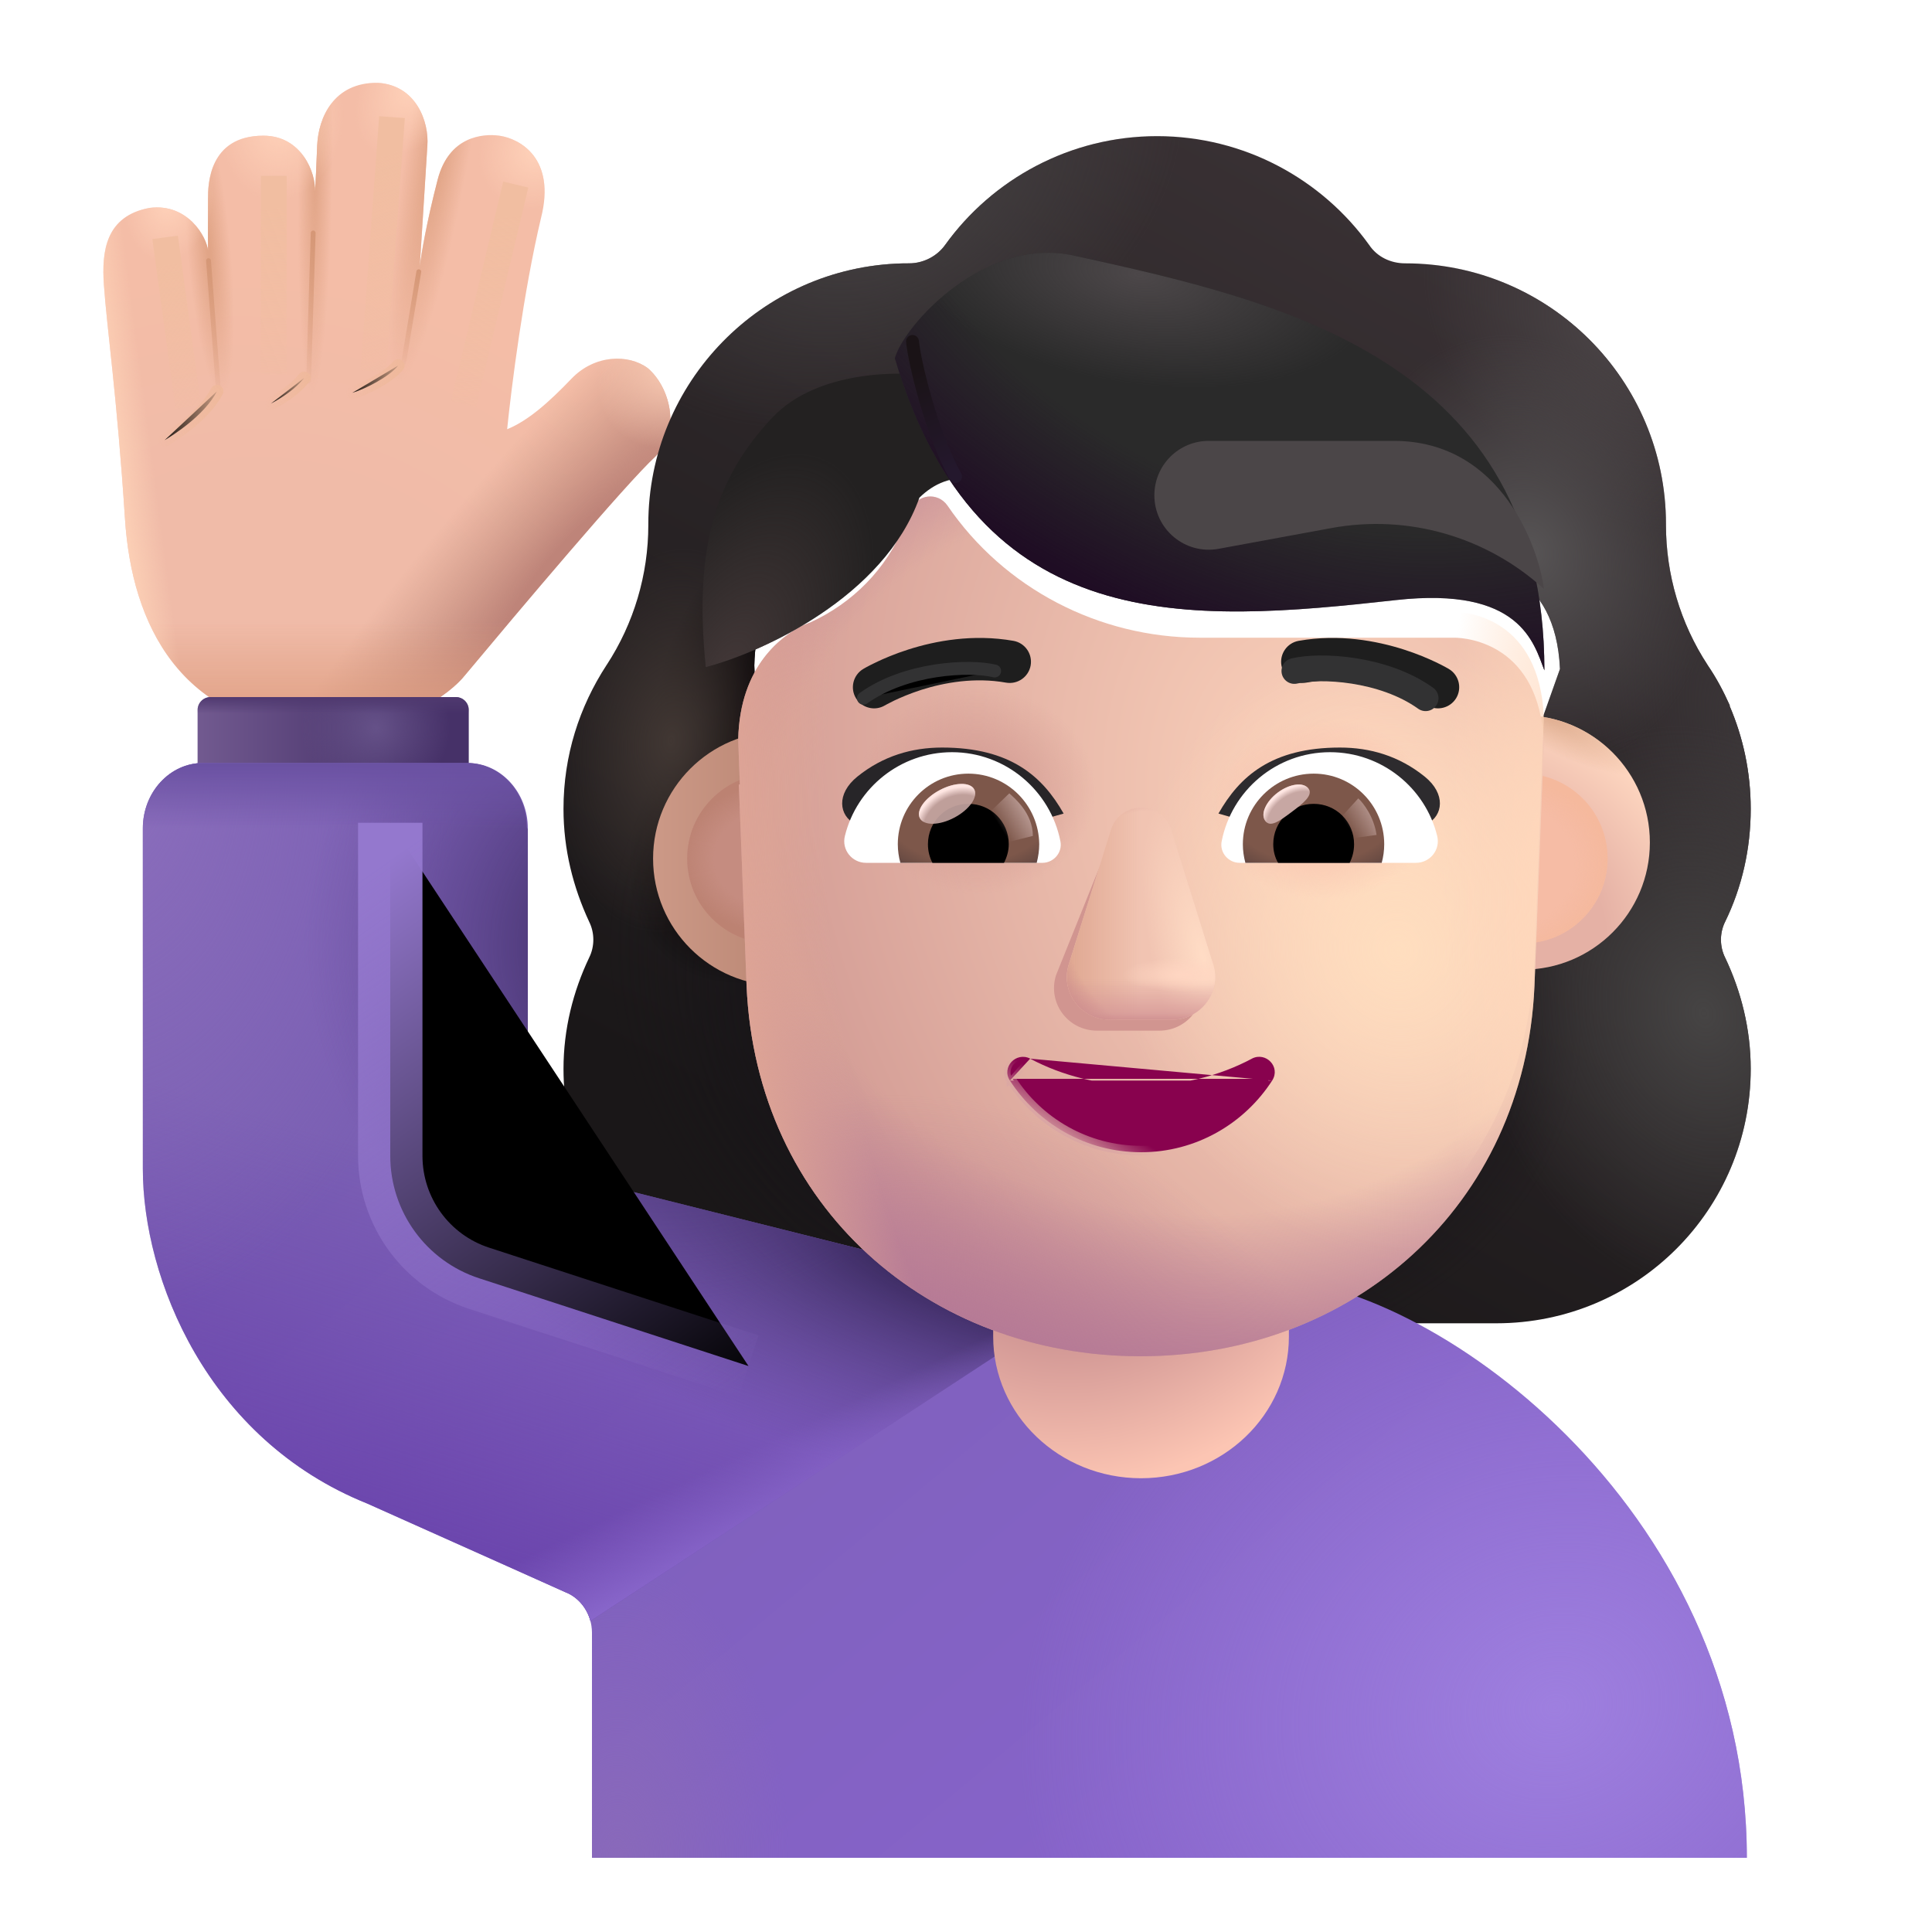 <svg viewBox="1 1 30 30" xmlns="http://www.w3.org/2000/svg">
<path d="M2.941 9.06C2.816 7.138 2.66 6.102 2.613 5.419C2.578 4.907 2.636 4.353 3.324 4.228C3.921 4.154 4.207 4.68 4.23 4.888C4.227 4.688 4.23 4.208 4.23 4.083C4.23 3.872 4.238 3.107 5.089 3.107C5.691 3.107 5.906 3.694 5.89 3.97C5.901 3.869 5.913 3.557 5.925 3.263C5.944 2.83 6.177 2.274 6.871 2.286C7.468 2.326 7.664 2.9 7.636 3.263L7.519 5.13C7.542 4.943 7.621 4.465 7.796 3.79C7.971 3.115 8.498 3.071 8.753 3.107C9.079 3.153 9.633 3.468 9.402 4.38C9.127 5.536 8.94 7.025 8.875 7.665C9.199 7.533 9.517 7.253 9.876 6.878C10.236 6.503 10.763 6.495 11.06 6.718C11.4 7.011 11.582 7.685 11.179 8.087C10.717 8.512 9.05 10.492 8.222 11.482C7.993 11.773 7.225 12.357 5.988 12.357C3.785 12.263 3.046 10.681 2.941 9.06Z" fill="url(#paint0_radial_4002_3875)"/>
<path d="M2.941 9.06C2.816 7.138 2.66 6.102 2.613 5.419C2.578 4.907 2.636 4.353 3.324 4.228C3.921 4.154 4.207 4.68 4.23 4.888C4.227 4.688 4.23 4.208 4.23 4.083C4.23 3.872 4.238 3.107 5.089 3.107C5.691 3.107 5.906 3.694 5.89 3.97C5.901 3.869 5.913 3.557 5.925 3.263C5.944 2.83 6.177 2.274 6.871 2.286C7.468 2.326 7.664 2.9 7.636 3.263L7.519 5.13C7.542 4.943 7.621 4.465 7.796 3.79C7.971 3.115 8.498 3.071 8.753 3.107C9.079 3.153 9.633 3.468 9.402 4.38C9.127 5.536 8.94 7.025 8.875 7.665C9.199 7.533 9.517 7.253 9.876 6.878C10.236 6.503 10.763 6.495 11.06 6.718C11.4 7.011 11.582 7.685 11.179 8.087C10.717 8.512 9.05 10.492 8.222 11.482C7.993 11.773 7.225 12.357 5.988 12.357C3.785 12.263 3.046 10.681 2.941 9.06Z" fill="url(#paint1_radial_4002_3875)"/>
<path d="M2.941 9.06C2.816 7.138 2.66 6.102 2.613 5.419C2.578 4.907 2.636 4.353 3.324 4.228C3.921 4.154 4.207 4.68 4.23 4.888C4.227 4.688 4.23 4.208 4.23 4.083C4.23 3.872 4.238 3.107 5.089 3.107C5.691 3.107 5.906 3.694 5.89 3.97C5.901 3.869 5.913 3.557 5.925 3.263C5.944 2.83 6.177 2.274 6.871 2.286C7.468 2.326 7.664 2.9 7.636 3.263L7.519 5.13C7.542 4.943 7.621 4.465 7.796 3.79C7.971 3.115 8.498 3.071 8.753 3.107C9.079 3.153 9.633 3.468 9.402 4.38C9.127 5.536 8.94 7.025 8.875 7.665C9.199 7.533 9.517 7.253 9.876 6.878C10.236 6.503 10.763 6.495 11.06 6.718C11.4 7.011 11.582 7.685 11.179 8.087C10.717 8.512 9.05 10.492 8.222 11.482C7.993 11.773 7.225 12.357 5.988 12.357C3.785 12.263 3.046 10.681 2.941 9.06Z" fill="url(#paint2_linear_4002_3875)"/>
<path d="M2.941 9.06C2.816 7.138 2.66 6.102 2.613 5.419C2.578 4.907 2.636 4.353 3.324 4.228C3.921 4.154 4.207 4.68 4.23 4.888C4.227 4.688 4.23 4.208 4.23 4.083C4.23 3.872 4.238 3.107 5.089 3.107C5.691 3.107 5.906 3.694 5.89 3.97C5.901 3.869 5.913 3.557 5.925 3.263C5.944 2.83 6.177 2.274 6.871 2.286C7.468 2.326 7.664 2.9 7.636 3.263L7.519 5.13C7.542 4.943 7.621 4.465 7.796 3.79C7.971 3.115 8.498 3.071 8.753 3.107C9.079 3.153 9.633 3.468 9.402 4.38C9.127 5.536 8.94 7.025 8.875 7.665C9.199 7.533 9.517 7.253 9.876 6.878C10.236 6.503 10.763 6.495 11.06 6.718C11.4 7.011 11.582 7.685 11.179 8.087C10.717 8.512 9.05 10.492 8.222 11.482C7.993 11.773 7.225 12.357 5.988 12.357C3.785 12.263 3.046 10.681 2.941 9.06Z" fill="url(#paint3_radial_4002_3875)"/>
<path d="M2.941 9.06C2.816 7.138 2.66 6.102 2.613 5.419C2.578 4.907 2.636 4.353 3.324 4.228C3.921 4.154 4.207 4.68 4.23 4.888C4.227 4.688 4.23 4.208 4.23 4.083C4.23 3.872 4.238 3.107 5.089 3.107C5.691 3.107 5.906 3.694 5.89 3.97C5.901 3.869 5.913 3.557 5.925 3.263C5.944 2.83 6.177 2.274 6.871 2.286C7.468 2.326 7.664 2.9 7.636 3.263L7.519 5.13C7.542 4.943 7.621 4.465 7.796 3.79C7.971 3.115 8.498 3.071 8.753 3.107C9.079 3.153 9.633 3.468 9.402 4.38C9.127 5.536 8.94 7.025 8.875 7.665C9.199 7.533 9.517 7.253 9.876 6.878C10.236 6.503 10.763 6.495 11.06 6.718C11.4 7.011 11.582 7.685 11.179 8.087C10.717 8.512 9.05 10.492 8.222 11.482C7.993 11.773 7.225 12.357 5.988 12.357C3.785 12.263 3.046 10.681 2.941 9.06Z" fill="url(#paint4_radial_4002_3875)"/>
<path d="M2.941 9.06C2.816 7.138 2.66 6.102 2.613 5.419C2.578 4.907 2.636 4.353 3.324 4.228C3.921 4.154 4.207 4.68 4.23 4.888C4.227 4.688 4.23 4.208 4.23 4.083C4.23 3.872 4.238 3.107 5.089 3.107C5.691 3.107 5.906 3.694 5.89 3.97C5.901 3.869 5.913 3.557 5.925 3.263C5.944 2.83 6.177 2.274 6.871 2.286C7.468 2.326 7.664 2.9 7.636 3.263L7.519 5.13C7.542 4.943 7.621 4.465 7.796 3.79C7.971 3.115 8.498 3.071 8.753 3.107C9.079 3.153 9.633 3.468 9.402 4.38C9.127 5.536 8.94 7.025 8.875 7.665C9.199 7.533 9.517 7.253 9.876 6.878C10.236 6.503 10.763 6.495 11.06 6.718C11.4 7.011 11.582 7.685 11.179 8.087C10.717 8.512 9.05 10.492 8.222 11.482C7.993 11.773 7.225 12.357 5.988 12.357C3.785 12.263 3.046 10.681 2.941 9.06Z" fill="url(#paint5_radial_4002_3875)"/>
<path d="M2.941 9.06C2.816 7.138 2.66 6.102 2.613 5.419C2.578 4.907 2.636 4.353 3.324 4.228C3.921 4.154 4.207 4.68 4.23 4.888C4.227 4.688 4.23 4.208 4.23 4.083C4.23 3.872 4.238 3.107 5.089 3.107C5.691 3.107 5.906 3.694 5.89 3.97C5.901 3.869 5.913 3.557 5.925 3.263C5.944 2.83 6.177 2.274 6.871 2.286C7.468 2.326 7.664 2.9 7.636 3.263L7.519 5.13C7.542 4.943 7.621 4.465 7.796 3.79C7.971 3.115 8.498 3.071 8.753 3.107C9.079 3.153 9.633 3.468 9.402 4.38C9.127 5.536 8.94 7.025 8.875 7.665C9.199 7.533 9.517 7.253 9.876 6.878C10.236 6.503 10.763 6.495 11.06 6.718C11.4 7.011 11.582 7.685 11.179 8.087C10.717 8.512 9.05 10.492 8.222 11.482C7.993 11.773 7.225 12.357 5.988 12.357C3.785 12.263 3.046 10.681 2.941 9.06Z" fill="url(#paint6_radial_4002_3875)"/>
<path d="M2.941 9.06C2.816 7.138 2.66 6.102 2.613 5.419C2.578 4.907 2.636 4.353 3.324 4.228C3.921 4.154 4.207 4.68 4.23 4.888C4.227 4.688 4.23 4.208 4.23 4.083C4.23 3.872 4.238 3.107 5.089 3.107C5.691 3.107 5.906 3.694 5.89 3.97C5.901 3.869 5.913 3.557 5.925 3.263C5.944 2.83 6.177 2.274 6.871 2.286C7.468 2.326 7.664 2.9 7.636 3.263L7.519 5.13C7.542 4.943 7.621 4.465 7.796 3.79C7.971 3.115 8.498 3.071 8.753 3.107C9.079 3.153 9.633 3.468 9.402 4.38C9.127 5.536 8.94 7.025 8.875 7.665C9.199 7.533 9.517 7.253 9.876 6.878C10.236 6.503 10.763 6.495 11.06 6.718C11.4 7.011 11.582 7.685 11.179 8.087C10.717 8.512 9.05 10.492 8.222 11.482C7.993 11.773 7.225 12.357 5.988 12.357C3.785 12.263 3.046 10.681 2.941 9.06Z" fill="url(#paint7_radial_4002_3875)"/>
<path d="M2.941 9.06C2.816 7.138 2.66 6.102 2.613 5.419C2.578 4.907 2.636 4.353 3.324 4.228C3.921 4.154 4.207 4.68 4.23 4.888C4.227 4.688 4.23 4.208 4.23 4.083C4.23 3.872 4.238 3.107 5.089 3.107C5.691 3.107 5.906 3.694 5.89 3.97C5.901 3.869 5.913 3.557 5.925 3.263C5.944 2.83 6.177 2.274 6.871 2.286C7.468 2.326 7.664 2.9 7.636 3.263L7.519 5.13C7.542 4.943 7.621 4.465 7.796 3.79C7.971 3.115 8.498 3.071 8.753 3.107C9.079 3.153 9.633 3.468 9.402 4.38C9.127 5.536 8.94 7.025 8.875 7.665C9.199 7.533 9.517 7.253 9.876 6.878C10.236 6.503 10.763 6.495 11.06 6.718C11.4 7.011 11.582 7.685 11.179 8.087C10.717 8.512 9.05 10.492 8.222 11.482C7.993 11.773 7.225 12.357 5.988 12.357C3.785 12.263 3.046 10.681 2.941 9.06Z" fill="url(#paint8_radial_4002_3875)"/>
<path d="M2.941 9.06C2.816 7.138 2.66 6.102 2.613 5.419C2.578 4.907 2.636 4.353 3.324 4.228C3.921 4.154 4.207 4.68 4.23 4.888C4.227 4.688 4.23 4.208 4.23 4.083C4.23 3.872 4.238 3.107 5.089 3.107C5.691 3.107 5.906 3.694 5.89 3.97C5.901 3.869 5.913 3.557 5.925 3.263C5.944 2.83 6.177 2.274 6.871 2.286C7.468 2.326 7.664 2.9 7.636 3.263L7.519 5.13C7.542 4.943 7.621 4.465 7.796 3.79C7.971 3.115 8.498 3.071 8.753 3.107C9.079 3.153 9.633 3.468 9.402 4.38C9.127 5.536 8.94 7.025 8.875 7.665C9.199 7.533 9.517 7.253 9.876 6.878C10.236 6.503 10.763 6.495 11.06 6.718C11.4 7.011 11.582 7.685 11.179 8.087C10.717 8.512 9.05 10.492 8.222 11.482C7.993 11.773 7.225 12.357 5.988 12.357C3.785 12.263 3.046 10.681 2.941 9.06Z" fill="url(#paint9_radial_4002_3875)"/>
<path d="M2.941 9.06C2.816 7.138 2.66 6.102 2.613 5.419C2.578 4.907 2.636 4.353 3.324 4.228C3.921 4.154 4.207 4.68 4.23 4.888C4.227 4.688 4.23 4.208 4.23 4.083C4.23 3.872 4.238 3.107 5.089 3.107C5.691 3.107 5.906 3.694 5.89 3.97C5.901 3.869 5.913 3.557 5.925 3.263C5.944 2.83 6.177 2.274 6.871 2.286C7.468 2.326 7.664 2.9 7.636 3.263L7.519 5.13C7.542 4.943 7.621 4.465 7.796 3.79C7.971 3.115 8.498 3.071 8.753 3.107C9.079 3.153 9.633 3.468 9.402 4.38C9.127 5.536 8.94 7.025 8.875 7.665C9.199 7.533 9.517 7.253 9.876 6.878C10.236 6.503 10.763 6.495 11.06 6.718C11.4 7.011 11.582 7.685 11.179 8.087C10.717 8.512 9.05 10.492 8.222 11.482C7.993 11.773 7.225 12.357 5.988 12.357C3.785 12.263 3.046 10.681 2.941 9.06Z" fill="url(#paint10_radial_4002_3875)"/>
<path d="M2.941 9.06C2.816 7.138 2.66 6.102 2.613 5.419C2.578 4.907 2.636 4.353 3.324 4.228C3.921 4.154 4.207 4.68 4.23 4.888C4.227 4.688 4.23 4.208 4.23 4.083C4.23 3.872 4.238 3.107 5.089 3.107C5.691 3.107 5.906 3.694 5.89 3.97C5.901 3.869 5.913 3.557 5.925 3.263C5.944 2.83 6.177 2.274 6.871 2.286C7.468 2.326 7.664 2.9 7.636 3.263L7.519 5.13C7.542 4.943 7.621 4.465 7.796 3.79C7.971 3.115 8.498 3.071 8.753 3.107C9.079 3.153 9.633 3.468 9.402 4.38C9.127 5.536 8.94 7.025 8.875 7.665C9.199 7.533 9.517 7.253 9.876 6.878C10.236 6.503 10.763 6.495 11.06 6.718C11.4 7.011 11.582 7.685 11.179 8.087C10.717 8.512 9.05 10.492 8.222 11.482C7.993 11.773 7.225 12.357 5.988 12.357C3.785 12.263 3.046 10.681 2.941 9.06Z" fill="url(#paint11_linear_4002_3875)"/>
<g filter="url(#filter0_f_4002_3875)">
<path d="M4.238 5.047L4.386 6.992" stroke="url(#paint12_linear_4002_3875)" stroke-width="0.075" stroke-linecap="round"/>
</g>
<g filter="url(#filter1_f_4002_3875)">
<path d="M5.863 4.617L5.792 6.914" stroke="url(#paint13_linear_4002_3875)" stroke-width="0.075" stroke-linecap="round"/>
</g>
<g filter="url(#filter2_f_4002_3875)">
<path d="M7.503 5.219L7.269 6.625" stroke="url(#paint14_linear_4002_3875)" stroke-width="0.075" stroke-linecap="round"/>
</g>
<g filter="url(#filter3_f_4002_3875)">
<path d="M3.564 4.686L3.923 7.319" stroke="url(#paint15_linear_4002_3875)" stroke-width="0.4"/>
</g>
<g filter="url(#filter4_f_4002_3875)">
<path d="M5.251 3.731V6.819" stroke="url(#paint16_linear_4002_3875)" stroke-width="0.4"/>
</g>
<g filter="url(#filter5_f_4002_3875)">
<path d="M7.087 2.819L6.798 6.763" stroke="url(#paint17_linear_4002_3875)" stroke-width="0.4"/>
</g>
<g filter="url(#filter6_f_4002_3875)">
<path d="M9.009 3.866L8.197 7.272" stroke="url(#paint18_linear_4002_3875)" stroke-width="0.4"/>
</g>
<g filter="url(#filter7_f_4002_3875)">
<path d="M3.556 7.835C3.665 7.772 4.173 7.456 4.368 7.077" stroke="url(#paint19_linear_4002_3875)" stroke-width="0.2" stroke-linecap="round"/>
</g>
<g filter="url(#filter8_f_4002_3875)">
<path d="M5.723 6.869C5.593 7.034 5.391 7.169 5.205 7.268" stroke="url(#paint20_linear_4002_3875)" stroke-width="0.2" stroke-linecap="round"/>
</g>
<g filter="url(#filter9_f_4002_3875)">
<path d="M7.182 6.677C7.052 6.842 6.681 7.038 6.47 7.1" stroke="url(#paint21_linear_4002_3875)" stroke-width="0.2" stroke-linecap="round"/>
</g>
<g filter="url(#filter10_i_4002_3875)">
<path fill-rule="evenodd" clip-rule="evenodd" d="M27.538 16.062C27.799 15.528 27.935 14.932 27.935 14.311C27.935 13.737 27.817 13.199 27.606 12.708H27.612C27.513 12.486 27.402 12.276 27.267 12.079L27.265 12.075C26.842 11.429 26.619 10.671 26.619 9.901V9.888C26.619 7.652 24.805 5.839 22.569 5.839C22.345 5.839 22.134 5.739 22.01 5.553C21.277 4.534 20.072 3.864 18.718 3.864C17.364 3.864 16.159 4.534 15.426 5.553C15.302 5.727 15.09 5.839 14.867 5.839C14.832 5.839 14.797 5.839 14.762 5.84C12.575 5.895 10.817 7.687 10.817 9.888V9.901C10.817 10.671 10.594 11.429 10.171 12.075L10.168 12.079C9.748 12.724 9.5 13.48 9.5 14.311C9.5 14.944 9.65 15.528 9.898 16.062C9.985 16.236 9.985 16.447 9.898 16.621C9.65 17.143 9.5 17.727 9.5 18.348C9.5 20.534 11.264 22.298 13.451 22.298H23.985C26.171 22.298 27.935 20.534 27.935 18.348C27.935 17.727 27.786 17.143 27.538 16.621C27.451 16.447 27.451 16.236 27.538 16.062ZM12.488 12.782H12.473L13.945 15.673C14.096 19.113 15.439 15.673 18.718 15.673C21.997 15.673 23.427 19.502 23.578 16.062L24.973 12.138C24.907 10.61 23.799 10.502 23.578 10.502H19.626C18.065 10.502 16.592 9.739 15.711 8.449C15.56 8.236 15.245 8.273 15.144 8.511L15.044 8.749C14.767 9.438 14.238 9.964 13.584 10.265C13.565 10.271 13.543 10.28 13.521 10.29C13.499 10.299 13.476 10.308 13.458 10.315C13.168 10.465 12.488 10.916 12.463 12.081L12.476 12.456L12.488 12.782Z" fill="url(#paint22_linear_4002_3875)"/>
<path fill-rule="evenodd" clip-rule="evenodd" d="M27.538 16.062C27.799 15.528 27.935 14.932 27.935 14.311C27.935 13.737 27.817 13.199 27.606 12.708H27.612C27.513 12.486 27.402 12.276 27.267 12.079L27.265 12.075C26.842 11.429 26.619 10.671 26.619 9.901V9.888C26.619 7.652 24.805 5.839 22.569 5.839C22.345 5.839 22.134 5.739 22.01 5.553C21.277 4.534 20.072 3.864 18.718 3.864C17.364 3.864 16.159 4.534 15.426 5.553C15.302 5.727 15.09 5.839 14.867 5.839C14.832 5.839 14.797 5.839 14.762 5.84C12.575 5.895 10.817 7.687 10.817 9.888V9.901C10.817 10.671 10.594 11.429 10.171 12.075L10.168 12.079C9.748 12.724 9.5 13.48 9.5 14.311C9.5 14.944 9.65 15.528 9.898 16.062C9.985 16.236 9.985 16.447 9.898 16.621C9.65 17.143 9.5 17.727 9.5 18.348C9.5 20.534 11.264 22.298 13.451 22.298H23.985C26.171 22.298 27.935 20.534 27.935 18.348C27.935 17.727 27.786 17.143 27.538 16.621C27.451 16.447 27.451 16.236 27.538 16.062ZM12.488 12.782H12.473L13.945 15.673C14.096 19.113 15.439 15.673 18.718 15.673C21.997 15.673 23.427 19.502 23.578 16.062L24.973 12.138C24.907 10.61 23.799 10.502 23.578 10.502H19.626C18.065 10.502 16.592 9.739 15.711 8.449C15.56 8.236 15.245 8.273 15.144 8.511L15.044 8.749C14.767 9.438 14.238 9.964 13.584 10.265C13.565 10.271 13.543 10.28 13.521 10.29C13.499 10.299 13.476 10.308 13.458 10.315C13.168 10.465 12.488 10.916 12.463 12.081L12.476 12.456L12.488 12.782Z" fill="url(#paint23_radial_4002_3875)"/>
<path fill-rule="evenodd" clip-rule="evenodd" d="M27.538 16.062C27.799 15.528 27.935 14.932 27.935 14.311C27.935 13.737 27.817 13.199 27.606 12.708H27.612C27.513 12.486 27.402 12.276 27.267 12.079L27.265 12.075C26.842 11.429 26.619 10.671 26.619 9.901V9.888C26.619 7.652 24.805 5.839 22.569 5.839C22.345 5.839 22.134 5.739 22.01 5.553C21.277 4.534 20.072 3.864 18.718 3.864C17.364 3.864 16.159 4.534 15.426 5.553C15.302 5.727 15.09 5.839 14.867 5.839C14.832 5.839 14.797 5.839 14.762 5.84C12.575 5.895 10.817 7.687 10.817 9.888V9.901C10.817 10.671 10.594 11.429 10.171 12.075L10.168 12.079C9.748 12.724 9.5 13.48 9.5 14.311C9.5 14.944 9.65 15.528 9.898 16.062C9.985 16.236 9.985 16.447 9.898 16.621C9.65 17.143 9.5 17.727 9.5 18.348C9.5 20.534 11.264 22.298 13.451 22.298H23.985C26.171 22.298 27.935 20.534 27.935 18.348C27.935 17.727 27.786 17.143 27.538 16.621C27.451 16.447 27.451 16.236 27.538 16.062ZM12.488 12.782H12.473L13.945 15.673C14.096 19.113 15.439 15.673 18.718 15.673C21.997 15.673 23.427 19.502 23.578 16.062L24.973 12.138C24.907 10.61 23.799 10.502 23.578 10.502H19.626C18.065 10.502 16.592 9.739 15.711 8.449C15.56 8.236 15.245 8.273 15.144 8.511L15.044 8.749C14.767 9.438 14.238 9.964 13.584 10.265C13.565 10.271 13.543 10.28 13.521 10.29C13.499 10.299 13.476 10.308 13.458 10.315C13.168 10.465 12.488 10.916 12.463 12.081L12.476 12.456L12.488 12.782Z" fill="url(#paint24_radial_4002_3875)"/>
<path fill-rule="evenodd" clip-rule="evenodd" d="M27.538 16.062C27.799 15.528 27.935 14.932 27.935 14.311C27.935 13.737 27.817 13.199 27.606 12.708H27.612C27.513 12.486 27.402 12.276 27.267 12.079L27.265 12.075C26.842 11.429 26.619 10.671 26.619 9.901V9.888C26.619 7.652 24.805 5.839 22.569 5.839C22.345 5.839 22.134 5.739 22.01 5.553C21.277 4.534 20.072 3.864 18.718 3.864C17.364 3.864 16.159 4.534 15.426 5.553C15.302 5.727 15.09 5.839 14.867 5.839C14.832 5.839 14.797 5.839 14.762 5.84C12.575 5.895 10.817 7.687 10.817 9.888V9.901C10.817 10.671 10.594 11.429 10.171 12.075L10.168 12.079C9.748 12.724 9.5 13.48 9.5 14.311C9.5 14.944 9.65 15.528 9.898 16.062C9.985 16.236 9.985 16.447 9.898 16.621C9.65 17.143 9.5 17.727 9.5 18.348C9.5 20.534 11.264 22.298 13.451 22.298H23.985C26.171 22.298 27.935 20.534 27.935 18.348C27.935 17.727 27.786 17.143 27.538 16.621C27.451 16.447 27.451 16.236 27.538 16.062ZM12.488 12.782H12.473L13.945 15.673C14.096 19.113 15.439 15.673 18.718 15.673C21.997 15.673 23.427 19.502 23.578 16.062L24.973 12.138C24.907 10.61 23.799 10.502 23.578 10.502H19.626C18.065 10.502 16.592 9.739 15.711 8.449C15.56 8.236 15.245 8.273 15.144 8.511L15.044 8.749C14.767 9.438 14.238 9.964 13.584 10.265C13.565 10.271 13.543 10.28 13.521 10.29C13.499 10.299 13.476 10.308 13.458 10.315C13.168 10.465 12.488 10.916 12.463 12.081L12.476 12.456L12.488 12.782Z" fill="url(#paint25_radial_4002_3875)"/>
<path fill-rule="evenodd" clip-rule="evenodd" d="M27.538 16.062C27.799 15.528 27.935 14.932 27.935 14.311C27.935 13.737 27.817 13.199 27.606 12.708H27.612C27.513 12.486 27.402 12.276 27.267 12.079L27.265 12.075C26.842 11.429 26.619 10.671 26.619 9.901V9.888C26.619 7.652 24.805 5.839 22.569 5.839C22.345 5.839 22.134 5.739 22.01 5.553C21.277 4.534 20.072 3.864 18.718 3.864C17.364 3.864 16.159 4.534 15.426 5.553C15.302 5.727 15.09 5.839 14.867 5.839C14.832 5.839 14.797 5.839 14.762 5.84C12.575 5.895 10.817 7.687 10.817 9.888V9.901C10.817 10.671 10.594 11.429 10.171 12.075L10.168 12.079C9.748 12.724 9.5 13.48 9.5 14.311C9.5 14.944 9.65 15.528 9.898 16.062C9.985 16.236 9.985 16.447 9.898 16.621C9.65 17.143 9.5 17.727 9.5 18.348C9.5 20.534 11.264 22.298 13.451 22.298H23.985C26.171 22.298 27.935 20.534 27.935 18.348C27.935 17.727 27.786 17.143 27.538 16.621C27.451 16.447 27.451 16.236 27.538 16.062ZM12.488 12.782H12.473L13.945 15.673C14.096 19.113 15.439 15.673 18.718 15.673C21.997 15.673 23.427 19.502 23.578 16.062L24.973 12.138C24.907 10.61 23.799 10.502 23.578 10.502H19.626C18.065 10.502 16.592 9.739 15.711 8.449C15.56 8.236 15.245 8.273 15.144 8.511L15.044 8.749C14.767 9.438 14.238 9.964 13.584 10.265C13.565 10.271 13.543 10.28 13.521 10.29C13.499 10.299 13.476 10.308 13.458 10.315C13.168 10.465 12.488 10.916 12.463 12.081L12.476 12.456L12.488 12.782Z" fill="url(#paint26_radial_4002_3875)"/>
<path fill-rule="evenodd" clip-rule="evenodd" d="M27.538 16.062C27.799 15.528 27.935 14.932 27.935 14.311C27.935 13.737 27.817 13.199 27.606 12.708H27.612C27.513 12.486 27.402 12.276 27.267 12.079L27.265 12.075C26.842 11.429 26.619 10.671 26.619 9.901V9.888C26.619 7.652 24.805 5.839 22.569 5.839C22.345 5.839 22.134 5.739 22.01 5.553C21.277 4.534 20.072 3.864 18.718 3.864C17.364 3.864 16.159 4.534 15.426 5.553C15.302 5.727 15.09 5.839 14.867 5.839C14.832 5.839 14.797 5.839 14.762 5.84C12.575 5.895 10.817 7.687 10.817 9.888V9.901C10.817 10.671 10.594 11.429 10.171 12.075L10.168 12.079C9.748 12.724 9.5 13.48 9.5 14.311C9.5 14.944 9.65 15.528 9.898 16.062C9.985 16.236 9.985 16.447 9.898 16.621C9.65 17.143 9.5 17.727 9.5 18.348C9.5 20.534 11.264 22.298 13.451 22.298H23.985C26.171 22.298 27.935 20.534 27.935 18.348C27.935 17.727 27.786 17.143 27.538 16.621C27.451 16.447 27.451 16.236 27.538 16.062ZM12.488 12.782H12.473L13.945 15.673C14.096 19.113 15.439 15.673 18.718 15.673C21.997 15.673 23.427 19.502 23.578 16.062L24.973 12.138C24.907 10.61 23.799 10.502 23.578 10.502H19.626C18.065 10.502 16.592 9.739 15.711 8.449C15.56 8.236 15.245 8.273 15.144 8.511L15.044 8.749C14.767 9.438 14.238 9.964 13.584 10.265C13.565 10.271 13.543 10.28 13.521 10.29C13.499 10.299 13.476 10.308 13.458 10.315C13.168 10.465 12.488 10.916 12.463 12.081L12.476 12.456L12.488 12.782Z" fill="url(#paint27_radial_4002_3875)"/>
<path fill-rule="evenodd" clip-rule="evenodd" d="M27.538 16.062C27.799 15.528 27.935 14.932 27.935 14.311C27.935 13.737 27.817 13.199 27.606 12.708H27.612C27.513 12.486 27.402 12.276 27.267 12.079L27.265 12.075C26.842 11.429 26.619 10.671 26.619 9.901V9.888C26.619 7.652 24.805 5.839 22.569 5.839C22.345 5.839 22.134 5.739 22.01 5.553C21.277 4.534 20.072 3.864 18.718 3.864C17.364 3.864 16.159 4.534 15.426 5.553C15.302 5.727 15.09 5.839 14.867 5.839C14.832 5.839 14.797 5.839 14.762 5.84C12.575 5.895 10.817 7.687 10.817 9.888V9.901C10.817 10.671 10.594 11.429 10.171 12.075L10.168 12.079C9.748 12.724 9.5 13.48 9.5 14.311C9.5 14.944 9.65 15.528 9.898 16.062C9.985 16.236 9.985 16.447 9.898 16.621C9.65 17.143 9.5 17.727 9.5 18.348C9.5 20.534 11.264 22.298 13.451 22.298H23.985C26.171 22.298 27.935 20.534 27.935 18.348C27.935 17.727 27.786 17.143 27.538 16.621C27.451 16.447 27.451 16.236 27.538 16.062ZM12.488 12.782H12.473L13.945 15.673C14.096 19.113 15.439 15.673 18.718 15.673C21.997 15.673 23.427 19.502 23.578 16.062L24.973 12.138C24.907 10.61 23.799 10.502 23.578 10.502H19.626C18.065 10.502 16.592 9.739 15.711 8.449C15.56 8.236 15.245 8.273 15.144 8.511L15.044 8.749C14.767 9.438 14.238 9.964 13.584 10.265C13.565 10.271 13.543 10.28 13.521 10.29C13.499 10.299 13.476 10.308 13.458 10.315C13.168 10.465 12.488 10.916 12.463 12.081L12.476 12.456L12.488 12.782Z" fill="url(#paint28_radial_4002_3875)"/>
<path fill-rule="evenodd" clip-rule="evenodd" d="M27.538 16.062C27.799 15.528 27.935 14.932 27.935 14.311C27.935 13.737 27.817 13.199 27.606 12.708H27.612C27.513 12.486 27.402 12.276 27.267 12.079L27.265 12.075C26.842 11.429 26.619 10.671 26.619 9.901V9.888C26.619 7.652 24.805 5.839 22.569 5.839C22.345 5.839 22.134 5.739 22.01 5.553C21.277 4.534 20.072 3.864 18.718 3.864C17.364 3.864 16.159 4.534 15.426 5.553C15.302 5.727 15.09 5.839 14.867 5.839C14.832 5.839 14.797 5.839 14.762 5.84C12.575 5.895 10.817 7.687 10.817 9.888V9.901C10.817 10.671 10.594 11.429 10.171 12.075L10.168 12.079C9.748 12.724 9.5 13.48 9.5 14.311C9.5 14.944 9.65 15.528 9.898 16.062C9.985 16.236 9.985 16.447 9.898 16.621C9.65 17.143 9.5 17.727 9.5 18.348C9.5 20.534 11.264 22.298 13.451 22.298H23.985C26.171 22.298 27.935 20.534 27.935 18.348C27.935 17.727 27.786 17.143 27.538 16.621C27.451 16.447 27.451 16.236 27.538 16.062ZM12.488 12.782H12.473L13.945 15.673C14.096 19.113 15.439 15.673 18.718 15.673C21.997 15.673 23.427 19.502 23.578 16.062L24.973 12.138C24.907 10.61 23.799 10.502 23.578 10.502H19.626C18.065 10.502 16.592 9.739 15.711 8.449C15.56 8.236 15.245 8.273 15.144 8.511L15.044 8.749C14.767 9.438 14.238 9.964 13.584 10.265C13.565 10.271 13.543 10.28 13.521 10.29C13.499 10.299 13.476 10.308 13.458 10.315C13.168 10.465 12.488 10.916 12.463 12.081L12.476 12.456L12.488 12.782Z" fill="url(#paint29_radial_4002_3875)"/>
<path fill-rule="evenodd" clip-rule="evenodd" d="M27.538 16.062C27.799 15.528 27.935 14.932 27.935 14.311C27.935 13.737 27.817 13.199 27.606 12.708H27.612C27.513 12.486 27.402 12.276 27.267 12.079L27.265 12.075C26.842 11.429 26.619 10.671 26.619 9.901V9.888C26.619 7.652 24.805 5.839 22.569 5.839C22.345 5.839 22.134 5.739 22.01 5.553C21.277 4.534 20.072 3.864 18.718 3.864C17.364 3.864 16.159 4.534 15.426 5.553C15.302 5.727 15.09 5.839 14.867 5.839C14.832 5.839 14.797 5.839 14.762 5.84C12.575 5.895 10.817 7.687 10.817 9.888V9.901C10.817 10.671 10.594 11.429 10.171 12.075L10.168 12.079C9.748 12.724 9.5 13.48 9.5 14.311C9.5 14.944 9.65 15.528 9.898 16.062C9.985 16.236 9.985 16.447 9.898 16.621C9.65 17.143 9.5 17.727 9.5 18.348C9.5 20.534 11.264 22.298 13.451 22.298H23.985C26.171 22.298 27.935 20.534 27.935 18.348C27.935 17.727 27.786 17.143 27.538 16.621C27.451 16.447 27.451 16.236 27.538 16.062ZM12.488 12.782H12.473L13.945 15.673C14.096 19.113 15.439 15.673 18.718 15.673C21.997 15.673 23.427 19.502 23.578 16.062L24.973 12.138C24.907 10.61 23.799 10.502 23.578 10.502H19.626C18.065 10.502 16.592 9.739 15.711 8.449C15.56 8.236 15.245 8.273 15.144 8.511L15.044 8.749C14.767 9.438 14.238 9.964 13.584 10.265C13.565 10.271 13.543 10.28 13.521 10.29C13.499 10.299 13.476 10.308 13.458 10.315C13.168 10.465 12.488 10.916 12.463 12.081L12.476 12.456L12.488 12.782Z" fill="url(#paint30_radial_4002_3875)"/>
<path fill-rule="evenodd" clip-rule="evenodd" d="M27.538 16.062C27.799 15.528 27.935 14.932 27.935 14.311C27.935 13.737 27.817 13.199 27.606 12.708H27.612C27.513 12.486 27.402 12.276 27.267 12.079L27.265 12.075C26.842 11.429 26.619 10.671 26.619 9.901V9.888C26.619 7.652 24.805 5.839 22.569 5.839C22.345 5.839 22.134 5.739 22.01 5.553C21.277 4.534 20.072 3.864 18.718 3.864C17.364 3.864 16.159 4.534 15.426 5.553C15.302 5.727 15.09 5.839 14.867 5.839C14.832 5.839 14.797 5.839 14.762 5.84C12.575 5.895 10.817 7.687 10.817 9.888V9.901C10.817 10.671 10.594 11.429 10.171 12.075L10.168 12.079C9.748 12.724 9.5 13.48 9.5 14.311C9.5 14.944 9.65 15.528 9.898 16.062C9.985 16.236 9.985 16.447 9.898 16.621C9.65 17.143 9.5 17.727 9.5 18.348C9.5 20.534 11.264 22.298 13.451 22.298H23.985C26.171 22.298 27.935 20.534 27.935 18.348C27.935 17.727 27.786 17.143 27.538 16.621C27.451 16.447 27.451 16.236 27.538 16.062ZM12.488 12.782H12.473L13.945 15.673C14.096 19.113 15.439 15.673 18.718 15.673C21.997 15.673 23.427 19.502 23.578 16.062L24.973 12.138C24.907 10.61 23.799 10.502 23.578 10.502H19.626C18.065 10.502 16.592 9.739 15.711 8.449C15.56 8.236 15.245 8.273 15.144 8.511L15.044 8.749C14.767 9.438 14.238 9.964 13.584 10.265C13.565 10.271 13.543 10.28 13.521 10.29C13.499 10.299 13.476 10.308 13.458 10.315C13.168 10.465 12.488 10.916 12.463 12.081L12.476 12.456L12.488 12.782Z" fill="url(#paint31_radial_4002_3875)"/>
<path fill-rule="evenodd" clip-rule="evenodd" d="M27.538 16.062C27.799 15.528 27.935 14.932 27.935 14.311C27.935 13.737 27.817 13.199 27.606 12.708H27.612C27.513 12.486 27.402 12.276 27.267 12.079L27.265 12.075C26.842 11.429 26.619 10.671 26.619 9.901V9.888C26.619 7.652 24.805 5.839 22.569 5.839C22.345 5.839 22.134 5.739 22.01 5.553C21.277 4.534 20.072 3.864 18.718 3.864C17.364 3.864 16.159 4.534 15.426 5.553C15.302 5.727 15.09 5.839 14.867 5.839C14.832 5.839 14.797 5.839 14.762 5.84C12.575 5.895 10.817 7.687 10.817 9.888V9.901C10.817 10.671 10.594 11.429 10.171 12.075L10.168 12.079C9.748 12.724 9.5 13.48 9.5 14.311C9.5 14.944 9.65 15.528 9.898 16.062C9.985 16.236 9.985 16.447 9.898 16.621C9.65 17.143 9.5 17.727 9.5 18.348C9.5 20.534 11.264 22.298 13.451 22.298H23.985C26.171 22.298 27.935 20.534 27.935 18.348C27.935 17.727 27.786 17.143 27.538 16.621C27.451 16.447 27.451 16.236 27.538 16.062ZM12.488 12.782H12.473L13.945 15.673C14.096 19.113 15.439 15.673 18.718 15.673C21.997 15.673 23.427 19.502 23.578 16.062L24.973 12.138C24.907 10.61 23.799 10.502 23.578 10.502H19.626C18.065 10.502 16.592 9.739 15.711 8.449C15.56 8.236 15.245 8.273 15.144 8.511L15.044 8.749C14.767 9.438 14.238 9.964 13.584 10.265C13.565 10.271 13.543 10.28 13.521 10.29C13.499 10.299 13.476 10.308 13.458 10.315C13.168 10.465 12.488 10.916 12.463 12.081L12.476 12.456L12.488 12.782Z" fill="url(#paint32_radial_4002_3875)"/>
</g>
<path d="M4.068 12.025C4.068 11.915 4.158 11.825 4.268 11.825H8.079C8.19 11.825 8.279 11.915 8.279 12.025V13.739H4.068V12.025Z" fill="url(#paint33_linear_4002_3875)"/>
<path d="M4.068 12.025C4.068 11.915 4.158 11.825 4.268 11.825H8.079C8.19 11.825 8.279 11.915 8.279 12.025V13.739H4.068V12.025Z" fill="url(#paint34_radial_4002_3875)"/>
<path d="M4.068 12.025C4.068 11.915 4.158 11.825 4.268 11.825H8.079C8.19 11.825 8.279 11.915 8.279 12.025V13.739H4.068V12.025Z" fill="url(#paint35_linear_4002_3875)"/>
<path d="M19.683 20.848H20.653C23.143 20.848 28.125 24.348 28.125 29.848H10.192V26.348C10.192 26.072 10.022 25.816 9.778 25.723L6.705 24.348C4.214 23.348 3.218 20.848 3.218 19.15V13.863C3.218 13.299 3.641 12.848 4.15 12.848L8.264 12.848C8.781 12.848 9.196 13.309 9.196 13.863V17.848C9.196 19.15 10.192 19.348 10.192 19.348L16.169 20.848H19.683Z" fill="url(#paint36_linear_4002_3875)"/>
<path d="M19.683 20.848H20.653C23.143 20.848 28.125 24.348 28.125 29.848H10.192V26.348C10.192 26.072 10.022 25.816 9.778 25.723L6.705 24.348C4.214 23.348 3.218 20.848 3.218 19.15V13.863C3.218 13.299 3.641 12.848 4.15 12.848L8.264 12.848C8.781 12.848 9.196 13.309 9.196 13.863V17.848C9.196 19.15 10.192 19.348 10.192 19.348L16.169 20.848H19.683Z" fill="url(#paint37_radial_4002_3875)"/>
<path d="M19.683 20.848H20.653C23.143 20.848 28.125 24.348 28.125 29.848H10.192V26.348C10.192 26.072 10.022 25.816 9.778 25.723L6.705 24.348C4.214 23.348 3.218 20.848 3.218 19.15V13.863C3.218 13.299 3.641 12.848 4.15 12.848L8.264 12.848C8.781 12.848 9.196 13.309 9.196 13.863V17.848C9.196 19.15 10.192 19.348 10.192 19.348L16.169 20.848H19.683Z" fill="url(#paint38_radial_4002_3875)"/>
<path d="M10.168 26.17L18.038 21.021L16.424 20.848H16.169L10.192 19.348C10.192 19.348 9.196 19.15 9.196 17.848V13.879L9.18 13.845C9.18 13.301 8.765 12.849 8.245 12.848C8.245 12.848 8.245 12.848 8.245 12.848L4.15 12.848C3.641 12.848 3.218 13.299 3.218 13.863V19.15C3.218 20.848 4.214 23.348 6.705 24.348L9.778 25.723C9.968 25.795 10.114 25.967 10.168 26.17Z" fill="url(#paint39_linear_4002_3875)"/>
<path d="M10.168 26.17L18.038 21.021L16.424 20.848H16.169L10.192 19.348C10.192 19.348 9.196 19.15 9.196 17.848V13.879L9.18 13.845C9.18 13.301 8.765 12.849 8.245 12.848C8.245 12.848 8.245 12.848 8.245 12.848L4.15 12.848C3.641 12.848 3.218 13.299 3.218 13.863V19.15C3.218 20.848 4.214 23.348 6.705 24.348L9.778 25.723C9.968 25.795 10.114 25.967 10.168 26.17Z" fill="url(#paint40_radial_4002_3875)"/>
<path d="M10.168 26.17L18.038 21.021L16.424 20.848H16.169L10.192 19.348C10.192 19.348 9.196 19.15 9.196 17.848V13.879L9.18 13.845C9.18 13.301 8.765 12.849 8.245 12.848C8.245 12.848 8.245 12.848 8.245 12.848L4.15 12.848C3.641 12.848 3.218 13.299 3.218 13.863V19.15C3.218 20.848 4.214 23.348 6.705 24.348L9.778 25.723C9.968 25.795 10.114 25.967 10.168 26.17Z" fill="url(#paint41_radial_4002_3875)"/>
<path d="M10.168 26.17L18.038 21.021L16.424 20.848H16.169L10.192 19.348C10.192 19.348 9.196 19.15 9.196 17.848V13.879L9.18 13.845C9.18 13.301 8.765 12.849 8.245 12.848C8.245 12.848 8.245 12.848 8.245 12.848L4.15 12.848C3.641 12.848 3.218 13.299 3.218 13.863V19.15C3.218 20.848 4.214 23.348 6.705 24.348L9.778 25.723C9.968 25.795 10.114 25.967 10.168 26.17Z" fill="url(#paint42_radial_4002_3875)"/>
<path d="M10.168 26.17L18.038 21.021L16.424 20.848H16.169L10.192 19.348C10.192 19.348 9.196 19.15 9.196 17.848V13.879L9.18 13.845C9.18 13.301 8.765 12.849 8.245 12.848C8.245 12.848 8.245 12.848 8.245 12.848L4.15 12.848C3.641 12.848 3.218 13.299 3.218 13.863V19.15C3.218 20.848 4.214 23.348 6.705 24.348L9.778 25.723C9.968 25.795 10.114 25.967 10.168 26.17Z" fill="url(#paint43_linear_4002_3875)"/>
<path d="M10.168 26.17L18.038 21.021L16.424 20.848H16.169L10.192 19.348C10.192 19.348 9.196 19.15 9.196 17.848V13.879L9.18 13.845C9.18 13.301 8.765 12.849 8.245 12.848C8.245 12.848 8.245 12.848 8.245 12.848L4.15 12.848C3.641 12.848 3.218 13.299 3.218 13.863V19.15C3.218 20.848 4.214 23.348 6.705 24.348L9.778 25.723C9.968 25.795 10.114 25.967 10.168 26.17Z" fill="url(#paint44_linear_4002_3875)"/>
<path d="M18.718 23.954C17.45 23.954 16.422 22.969 16.422 21.754V19.154C16.422 17.939 17.45 16.954 18.718 16.954C19.986 16.954 21.014 17.939 21.014 19.154V21.754C21.014 22.969 19.986 23.954 18.718 23.954Z" fill="url(#paint45_radial_4002_3875)"/>
<g filter="url(#filter11_f_4002_3875)">
<path d="M7.06 13.776L7.06 18.948C7.06 19.814 7.617 20.581 8.44 20.849L12.623 22.212" stroke="url(#paint46_linear_4002_3875)"/>
</g>
<g filter="url(#filter12_i_4002_3875)">
<path d="M12.966 16.307C14.057 16.307 14.941 15.423 14.941 14.332C14.941 13.241 14.057 12.357 12.966 12.357C11.876 12.357 10.991 13.241 10.991 14.332C10.991 15.423 11.876 16.307 12.966 16.307Z" fill="url(#paint47_linear_4002_3875)"/>
</g>
<g filter="url(#filter13_i_4002_3875)">
<path d="M24.643 16.307C25.734 16.307 26.619 15.423 26.619 14.332C26.619 13.241 25.734 12.357 24.643 12.357C23.552 12.357 22.668 13.241 22.668 14.332C22.668 15.423 23.552 16.307 24.643 16.307Z" fill="url(#paint48_radial_4002_3875)"/>
<path d="M24.643 16.307C25.734 16.307 26.619 15.423 26.619 14.332C26.619 13.241 25.734 12.357 24.643 12.357C23.552 12.357 22.668 13.241 22.668 14.332C22.668 15.423 23.552 16.307 24.643 16.307Z" fill="url(#paint49_radial_4002_3875)"/>
</g>
<g filter="url(#filter14_f_4002_3875)">
<path d="M24.643 15.65C25.372 15.65 25.962 15.06 25.962 14.332C25.962 13.604 25.372 13.013 24.643 13.013C23.915 13.013 23.325 13.604 23.325 14.332C23.325 15.06 23.915 15.65 24.643 15.65Z" fill="#F6BCA5"/>
<path d="M24.643 15.65C25.372 15.65 25.962 15.06 25.962 14.332C25.962 13.604 25.372 13.013 24.643 13.013C23.915 13.013 23.325 13.604 23.325 14.332C23.325 15.06 23.915 15.65 24.643 15.65Z" fill="url(#paint50_radial_4002_3875)"/>
</g>
<g filter="url(#filter15_f_4002_3875)">
<path d="M12.99 15.65C13.718 15.65 14.309 15.06 14.309 14.332C14.309 13.604 13.718 13.013 12.99 13.013C12.262 13.013 11.671 13.604 11.671 14.332C11.671 15.06 12.262 15.65 12.99 15.65Z" fill="#C58C80"/>
<path d="M12.99 15.65C13.718 15.65 14.309 15.06 14.309 14.332C14.309 13.604 13.718 13.013 12.99 13.013C12.262 13.013 11.671 13.604 11.671 14.332C11.671 15.06 12.262 15.65 12.99 15.65Z" fill="url(#paint51_radial_4002_3875)"/>
</g>
<g filter="url(#filter16_i_4002_3875)">
<path d="M12.473 12.782H12.489L12.476 12.456L12.463 12.081C12.489 10.916 13.168 10.465 13.458 10.315C13.477 10.308 13.499 10.299 13.521 10.29C13.543 10.28 13.565 10.271 13.584 10.265C14.238 9.964 14.767 9.438 15.044 8.749L15.145 8.511C15.245 8.273 15.56 8.236 15.711 8.449C16.592 9.739 18.065 10.502 19.626 10.502H23.578C23.799 10.502 24.907 10.61 24.973 12.138L24.827 15.91C24.676 19.35 21.989 21.66 18.71 21.66C15.431 21.66 12.744 19.35 12.593 15.91L12.473 12.782Z" fill="url(#paint52_radial_4002_3875)"/>
<path d="M12.473 12.782H12.489L12.476 12.456L12.463 12.081C12.489 10.916 13.168 10.465 13.458 10.315C13.477 10.308 13.499 10.299 13.521 10.29C13.543 10.28 13.565 10.271 13.584 10.265C14.238 9.964 14.767 9.438 15.044 8.749L15.145 8.511C15.245 8.273 15.56 8.236 15.711 8.449C16.592 9.739 18.065 10.502 19.626 10.502H23.578C23.799 10.502 24.907 10.61 24.973 12.138L24.827 15.91C24.676 19.35 21.989 21.66 18.71 21.66C15.431 21.66 12.744 19.35 12.593 15.91L12.473 12.782Z" fill="url(#paint53_radial_4002_3875)"/>
<path d="M12.473 12.782H12.489L12.476 12.456L12.463 12.081C12.489 10.916 13.168 10.465 13.458 10.315C13.477 10.308 13.499 10.299 13.521 10.29C13.543 10.28 13.565 10.271 13.584 10.265C14.238 9.964 14.767 9.438 15.044 8.749L15.145 8.511C15.245 8.273 15.56 8.236 15.711 8.449C16.592 9.739 18.065 10.502 19.626 10.502H23.578C23.799 10.502 24.907 10.61 24.973 12.138L24.827 15.91C24.676 19.35 21.989 21.66 18.71 21.66C15.431 21.66 12.744 19.35 12.593 15.91L12.473 12.782Z" fill="url(#paint54_radial_4002_3875)"/>
<path d="M12.473 12.782H12.489L12.476 12.456L12.463 12.081C12.489 10.916 13.168 10.465 13.458 10.315C13.477 10.308 13.499 10.299 13.521 10.29C13.543 10.28 13.565 10.271 13.584 10.265C14.238 9.964 14.767 9.438 15.044 8.749L15.145 8.511C15.245 8.273 15.56 8.236 15.711 8.449C16.592 9.739 18.065 10.502 19.626 10.502H23.578C23.799 10.502 24.907 10.61 24.973 12.138L24.827 15.91C24.676 19.35 21.989 21.66 18.71 21.66C15.431 21.66 12.744 19.35 12.593 15.91L12.473 12.782Z" fill="url(#paint55_radial_4002_3875)"/>
<path d="M12.473 12.782H12.489L12.476 12.456L12.463 12.081C12.489 10.916 13.168 10.465 13.458 10.315C13.477 10.308 13.499 10.299 13.521 10.29C13.543 10.28 13.565 10.271 13.584 10.265C14.238 9.964 14.767 9.438 15.044 8.749L15.145 8.511C15.245 8.273 15.56 8.236 15.711 8.449C16.592 9.739 18.065 10.502 19.626 10.502H23.578C23.799 10.502 24.907 10.61 24.973 12.138L24.827 15.91C24.676 19.35 21.989 21.66 18.71 21.66C15.431 21.66 12.744 19.35 12.593 15.91L12.473 12.782Z" fill="url(#paint56_radial_4002_3875)"/>
<path d="M12.473 12.782H12.489L12.476 12.456L12.463 12.081C12.489 10.916 13.168 10.465 13.458 10.315C13.477 10.308 13.499 10.299 13.521 10.29C13.543 10.28 13.565 10.271 13.584 10.265C14.238 9.964 14.767 9.438 15.044 8.749L15.145 8.511C15.245 8.273 15.56 8.236 15.711 8.449C16.592 9.739 18.065 10.502 19.626 10.502H23.578C23.799 10.502 24.907 10.61 24.973 12.138L24.827 15.91C24.676 19.35 21.989 21.66 18.71 21.66C15.431 21.66 12.744 19.35 12.593 15.91L12.473 12.782Z" fill="url(#paint57_radial_4002_3875)"/>
<path d="M12.473 12.782H12.489L12.476 12.456L12.463 12.081C12.489 10.916 13.168 10.465 13.458 10.315C13.477 10.308 13.499 10.299 13.521 10.29C13.543 10.28 13.565 10.271 13.584 10.265C14.238 9.964 14.767 9.438 15.044 8.749L15.145 8.511C15.245 8.273 15.56 8.236 15.711 8.449C16.592 9.739 18.065 10.502 19.626 10.502H23.578C23.799 10.502 24.907 10.61 24.973 12.138L24.827 15.91C24.676 19.35 21.989 21.66 18.71 21.66C15.431 21.66 12.744 19.35 12.593 15.91L12.473 12.782Z" fill="url(#paint58_radial_4002_3875)"/>
</g>
<path d="M12.473 12.782H12.489L12.476 12.456L12.463 12.081C12.489 10.916 13.168 10.465 13.458 10.315C13.477 10.308 13.499 10.299 13.521 10.29C13.543 10.28 13.565 10.271 13.584 10.265C14.238 9.964 14.767 9.438 15.044 8.749L15.145 8.511C15.245 8.273 15.56 8.236 15.711 8.449C16.592 9.739 18.065 10.502 19.626 10.502H23.578C23.799 10.502 24.907 10.61 24.973 12.138L24.827 15.91C24.676 19.35 21.989 21.66 18.71 21.66C15.431 21.66 12.744 19.35 12.593 15.91L12.473 12.782Z" fill="url(#paint59_radial_4002_3875)"/>
<g filter="url(#filter17_f_4002_3875)">
<path d="M18.236 14.059L17.397 16.145C17.264 16.575 17.583 17.004 18.036 17.004H19.001C19.454 17.004 19.773 16.568 19.64 16.145L18.988 14.059C18.848 13.596 18.383 13.596 18.236 14.059Z" fill="#D19590"/>
</g>
<g filter="url(#filter18_f_4002_3875)">
<path d="M18.249 13.889L17.596 15.975C17.463 16.405 17.783 16.834 18.235 16.834H19.201C19.653 16.834 19.973 16.398 19.84 15.975L19.187 13.889C19.047 13.426 18.395 13.426 18.249 13.889Z" fill="#F1C4B2"/>
<path d="M18.249 13.889L17.596 15.975C17.463 16.405 17.783 16.834 18.235 16.834H19.201C19.653 16.834 19.973 16.398 19.84 15.975L19.187 13.889C19.047 13.426 18.395 13.426 18.249 13.889Z" fill="url(#paint60_radial_4002_3875)"/>
<path d="M18.249 13.889L17.596 15.975C17.463 16.405 17.783 16.834 18.235 16.834H19.201C19.653 16.834 19.973 16.398 19.84 15.975L19.187 13.889C19.047 13.426 18.395 13.426 18.249 13.889Z" fill="url(#paint61_linear_4002_3875)"/>
<path d="M18.249 13.889L17.596 15.975C17.463 16.405 17.783 16.834 18.235 16.834H19.201C19.653 16.834 19.973 16.398 19.84 15.975L19.187 13.889C19.047 13.426 18.395 13.426 18.249 13.889Z" fill="url(#paint62_linear_4002_3875)"/>
<path d="M18.249 13.889L17.596 15.975C17.463 16.405 17.783 16.834 18.235 16.834H19.201C19.653 16.834 19.973 16.398 19.84 15.975L19.187 13.889C19.047 13.426 18.395 13.426 18.249 13.889Z" fill="url(#paint63_radial_4002_3875)"/>
</g>
<path d="M18.249 13.889L17.596 15.975C17.463 16.405 17.783 16.834 18.235 16.834H19.201C19.653 16.834 19.973 16.398 19.84 15.975L19.187 13.889C19.047 13.426 18.395 13.426 18.249 13.889Z" fill="url(#paint64_linear_4002_3875)"/>
<path d="M18.249 13.889L17.596 15.975C17.463 16.405 17.783 16.834 18.235 16.834H19.201C19.653 16.834 19.973 16.398 19.84 15.975L19.187 13.889C19.047 13.426 18.395 13.426 18.249 13.889Z" fill="url(#paint65_radial_4002_3875)"/>
<path d="M16.996 17.439L16.996 17.439C17.494 17.704 18.087 17.856 18.718 17.856C19.355 17.856 19.942 17.704 20.439 17.439L20.44 17.438L20.44 17.438C20.548 17.382 20.662 17.415 20.729 17.487C20.798 17.559 20.822 17.674 20.754 17.779M16.996 17.439L20.712 17.752M16.996 17.439L16.996 17.438C16.887 17.382 16.773 17.417 16.706 17.489C16.639 17.562 16.613 17.677 16.682 17.779M16.996 17.439L16.724 17.752M20.754 17.779C20.754 17.779 20.754 17.779 20.754 17.779L20.712 17.752M20.754 17.779C20.754 17.779 20.754 17.779 20.754 17.779L20.712 17.752M20.754 17.779C20.323 18.447 19.573 18.892 18.718 18.892C17.863 18.892 17.113 18.447 16.682 17.779M20.712 17.752C20.29 18.406 19.555 18.842 18.718 18.842C17.881 18.842 17.145 18.406 16.724 17.752M16.682 17.779C16.682 17.78 16.682 17.78 16.682 17.78L16.724 17.752M16.682 17.779C16.682 17.779 16.682 17.779 16.682 17.779L16.724 17.752" fill="#88024E" stroke="url(#paint66_linear_4002_3875)" stroke-width="0.1"/>
<g filter="url(#filter19_i_4002_3875)">
<path d="M20.12 13.633C20.446 13.06 20.941 12.608 22.007 12.608C22.474 12.608 22.924 12.737 23.324 13.06C23.654 13.327 23.61 13.668 23.354 13.796L22.672 14.186C21.871 13.927 20.987 13.892 20.12 13.633Z" fill="#2D2B2E"/>
</g>
<g filter="url(#filter20_i_4002_3875)">
<path d="M17.316 13.633C16.991 13.06 16.495 12.608 15.429 12.608C14.962 12.608 14.512 12.737 14.112 13.06C13.782 13.327 13.826 13.668 14.082 13.796L14.765 14.186C15.565 13.927 16.45 13.892 17.316 13.633Z" fill="#272528"/>
</g>
<g filter="url(#filter21_i_4002_3875)">
<path d="M14.547 12.15L14.542 12.153C14.542 12.153 14.542 12.153 14.541 12.153C14.386 12.246 14.184 12.195 14.09 12.04C13.997 11.884 14.048 11.681 14.204 11.588L14.204 11.588L14.205 11.587L14.209 11.585L14.221 11.578C14.23 11.572 14.244 11.565 14.26 11.556C14.294 11.538 14.342 11.513 14.403 11.484C14.524 11.426 14.696 11.352 14.906 11.285C15.323 11.152 15.907 11.04 16.537 11.151C16.716 11.183 16.835 11.354 16.804 11.533C16.772 11.712 16.601 11.831 16.422 11.8C15.933 11.713 15.463 11.799 15.106 11.912C14.93 11.969 14.785 12.031 14.686 12.078C14.637 12.102 14.599 12.121 14.574 12.135C14.562 12.141 14.553 12.146 14.547 12.15Z" fill="#1E1E1E"/>
</g>
<g filter="url(#filter22_i_4002_3875)">
<path fill-rule="evenodd" clip-rule="evenodd" d="M23.298 11.588C23.299 11.588 23.299 11.588 23.129 11.87L23.298 11.588C23.454 11.681 23.505 11.884 23.412 12.04C23.318 12.195 23.116 12.246 22.96 12.153C22.96 12.153 22.96 12.153 22.96 12.153L22.954 12.15C22.949 12.146 22.94 12.141 22.928 12.135C22.903 12.121 22.865 12.102 22.816 12.078C22.717 12.031 22.572 11.969 22.395 11.912C22.039 11.799 21.569 11.713 21.08 11.8C20.901 11.831 20.73 11.712 20.698 11.533C20.667 11.354 20.786 11.183 20.965 11.151C21.595 11.04 22.178 11.152 22.596 11.285C22.806 11.352 22.978 11.426 23.099 11.484C23.16 11.513 23.208 11.538 23.241 11.556C23.258 11.565 23.272 11.572 23.281 11.578L23.293 11.585L23.296 11.587L23.298 11.588L23.298 11.588Z" fill="#1E1E1E"/>
</g>
<path d="M21.653 12.68C22.454 12.68 23.132 13.232 23.316 13.979C23.371 14.194 23.206 14.398 22.987 14.398H20.249C20.074 14.398 19.935 14.238 19.97 14.064C20.124 13.277 20.816 12.68 21.653 12.68Z" fill="white"/>
<path d="M21.399 13.013C22.006 13.013 22.494 13.506 22.494 14.109C22.494 14.209 22.48 14.308 22.455 14.398H20.338C20.313 14.303 20.299 14.209 20.299 14.109C20.299 13.506 20.791 13.013 21.399 13.013Z" fill="url(#paint67_radial_4002_3875)"/>
<path d="M20.771 14.109C20.771 13.76 21.05 13.482 21.399 13.482C21.747 13.482 22.026 13.76 22.026 14.109C22.026 14.213 22.001 14.313 21.957 14.398H20.846C20.796 14.313 20.771 14.213 20.771 14.109Z" fill="black"/>
<g filter="url(#filter23_f_4002_3875)">
<path d="M21.318 13.245C21.396 13.349 21.233 13.477 21.048 13.615C20.862 13.754 20.725 13.852 20.647 13.747C20.569 13.643 20.656 13.446 20.841 13.307C21.027 13.168 21.24 13.141 21.318 13.245Z" fill="#C7A7A3"/>
<path d="M21.318 13.245C21.396 13.349 21.233 13.477 21.048 13.615C20.862 13.754 20.725 13.852 20.647 13.747C20.569 13.643 20.656 13.446 20.841 13.307C21.027 13.168 21.24 13.141 21.318 13.245Z" fill="url(#paint68_radial_4002_3875)"/>
</g>
<g filter="url(#filter24_f_4002_3875)">
<path d="M22.375 13.965C22.334 13.681 22.169 13.468 22.091 13.397L21.772 13.747L21.916 14.027L22.375 13.965Z" fill="url(#paint69_linear_4002_3875)"/>
</g>
<path d="M15.783 12.68C14.981 12.68 14.304 13.232 14.12 13.979C14.065 14.194 14.229 14.398 14.448 14.398H17.187C17.361 14.398 17.501 14.238 17.466 14.064C17.312 13.277 16.615 12.68 15.783 12.68Z" fill="white"/>
<path d="M16.037 13.013C15.429 13.013 14.941 13.506 14.941 14.109C14.941 14.209 14.956 14.308 14.981 14.398H17.098C17.122 14.303 17.137 14.209 17.137 14.109C17.132 13.506 16.644 13.013 16.037 13.013Z" fill="url(#paint70_radial_4002_3875)"/>
<path d="M16.664 14.109C16.664 13.76 16.386 13.482 16.037 13.482C15.688 13.482 15.409 13.76 15.409 14.109C15.409 14.214 15.434 14.313 15.479 14.398H16.59C16.634 14.313 16.664 14.214 16.664 14.109Z" fill="black"/>
<g filter="url(#filter25_f_4002_3875)">
<path d="M17.038 13.98C17.038 13.626 16.75 13.39 16.672 13.319L16.318 13.661L16.536 14.105L17.038 13.98Z" fill="url(#paint71_linear_4002_3875)"/>
</g>
<g filter="url(#filter26_f_4002_3875)">
<ellipse cx="15.706" cy="13.482" rx="0.478" ry="0.242" transform="rotate(-27.914 15.706 13.482)" fill="#C7A7A3" fill-opacity="0.9"/>
<ellipse cx="15.706" cy="13.482" rx="0.478" ry="0.242" transform="rotate(-27.914 15.706 13.482)" fill="url(#paint72_radial_4002_3875)"/>
</g>
<g filter="url(#filter27_f_4002_3875)">
<path d="M21.099 11.419C21.495 11.323 22.479 11.371 23.137 11.842" stroke="#323233" stroke-width="0.4" stroke-linecap="round"/>
</g>
<g filter="url(#filter28_f_4002_3875)">
<path d="M16.445 11.419C16.049 11.323 15.065 11.371 14.407 11.842" stroke="#323233" stroke-width="0.2" stroke-linecap="round"/>
</g>
<g filter="url(#filter29_if_4002_3875)">
<path d="M12.496 6.981C13.19 6.246 14.504 6.245 15.111 6.354L15.597 7.939C15.287 7.891 15.01 8 14.777 8.227C14.227 9.774 12.335 10.627 11.458 10.86C11.276 9.029 11.592 7.939 12.496 6.981Z" fill="#232121"/>
<path d="M12.496 6.981C13.19 6.246 14.504 6.245 15.111 6.354L15.597 7.939C15.287 7.891 15.01 8 14.777 8.227C14.227 9.774 12.335 10.627 11.458 10.86C11.276 9.029 11.592 7.939 12.496 6.981Z" fill="url(#paint73_radial_4002_3875)"/>
</g>
<g filter="url(#filter30_if_4002_3875)">
<path d="M17.977 4.769C16.587 4.462 15.339 5.849 15.195 6.363C16.486 10.715 19.752 10.477 22.977 10.118C24.907 9.904 25.117 10.784 25.281 11.209C25.281 6.381 21.176 5.475 18.012 4.777L17.977 4.769Z" fill="#2A2A2A"/>
<path d="M17.977 4.769C16.587 4.462 15.339 5.849 15.195 6.363C16.486 10.715 19.752 10.477 22.977 10.118C24.907 9.904 25.117 10.784 25.281 11.209C25.281 6.381 21.176 5.475 18.012 4.777L17.977 4.769Z" fill="url(#paint74_radial_4002_3875)"/>
<path d="M17.977 4.769C16.587 4.462 15.339 5.849 15.195 6.363C16.486 10.715 19.752 10.477 22.977 10.118C24.907 9.904 25.117 10.784 25.281 11.209C25.281 6.381 21.176 5.475 18.012 4.777L17.977 4.769Z" fill="url(#paint75_radial_4002_3875)"/>
</g>
<g filter="url(#filter31_f_4002_3875)">
<path d="M15.169 6.302C15.197 6.6 15.457 7.721 15.838 8.4" stroke="url(#paint76_linear_4002_3875)" stroke-width="0.2" stroke-linecap="round"/>
</g>
<g filter="url(#filter32_f_4002_3875)">
<path d="M21.672 9.2L19.922 9.522C19.403 9.617 18.925 9.219 18.925 8.691C18.925 8.224 19.302 7.846 19.769 7.846H22.642C24.341 7.846 24.904 9.559 24.973 10.144C24.08 9.331 22.859 8.981 21.672 9.2Z" fill="#4B4648"/>
</g>
<defs>
<filter id="filter0_f_4002_3875" x="4.1" y="4.909" width="0.423" height="2.22" filterUnits="userSpaceOnUse" color-interpolation-filters="sRGB">
<feFlood flood-opacity="0" result="BackgroundImageFix"/>
<feBlend mode="normal" in="SourceGraphic" in2="BackgroundImageFix" result="shape"/>
<feGaussianBlur stdDeviation="0.05" result="effect1_foregroundBlur_4002_3875"/>
</filter>
<filter id="filter1_f_4002_3875" x="5.655" y="4.48" width="0.345" height="2.572" filterUnits="userSpaceOnUse" color-interpolation-filters="sRGB">
<feFlood flood-opacity="0" result="BackgroundImageFix"/>
<feBlend mode="normal" in="SourceGraphic" in2="BackgroundImageFix" result="shape"/>
<feGaussianBlur stdDeviation="0.05" result="effect1_foregroundBlur_4002_3875"/>
</filter>
<filter id="filter2_f_4002_3875" x="7.132" y="5.081" width="0.509" height="1.681" filterUnits="userSpaceOnUse" color-interpolation-filters="sRGB">
<feFlood flood-opacity="0" result="BackgroundImageFix"/>
<feBlend mode="normal" in="SourceGraphic" in2="BackgroundImageFix" result="shape"/>
<feGaussianBlur stdDeviation="0.05" result="effect1_foregroundBlur_4002_3875"/>
</filter>
<filter id="filter3_f_4002_3875" x="2.966" y="4.259" width="1.556" height="3.487" filterUnits="userSpaceOnUse" color-interpolation-filters="sRGB">
<feFlood flood-opacity="0" result="BackgroundImageFix"/>
<feBlend mode="normal" in="SourceGraphic" in2="BackgroundImageFix" result="shape"/>
<feGaussianBlur stdDeviation="0.2" result="effect1_foregroundBlur_4002_3875"/>
</filter>
<filter id="filter4_f_4002_3875" x="4.651" y="3.331" width="1.2" height="3.889" filterUnits="userSpaceOnUse" color-interpolation-filters="sRGB">
<feFlood flood-opacity="0" result="BackgroundImageFix"/>
<feBlend mode="normal" in="SourceGraphic" in2="BackgroundImageFix" result="shape"/>
<feGaussianBlur stdDeviation="0.2" result="effect1_foregroundBlur_4002_3875"/>
</filter>
<filter id="filter5_f_4002_3875" x="6.199" y="2.405" width="1.488" height="4.773" filterUnits="userSpaceOnUse" color-interpolation-filters="sRGB">
<feFlood flood-opacity="0" result="BackgroundImageFix"/>
<feBlend mode="normal" in="SourceGraphic" in2="BackgroundImageFix" result="shape"/>
<feGaussianBlur stdDeviation="0.2" result="effect1_foregroundBlur_4002_3875"/>
</filter>
<filter id="filter6_f_4002_3875" x="7.602" y="3.42" width="2.002" height="4.299" filterUnits="userSpaceOnUse" color-interpolation-filters="sRGB">
<feFlood flood-opacity="0" result="BackgroundImageFix"/>
<feBlend mode="normal" in="SourceGraphic" in2="BackgroundImageFix" result="shape"/>
<feGaussianBlur stdDeviation="0.2" result="effect1_foregroundBlur_4002_3875"/>
</filter>
<filter id="filter7_f_4002_3875" x="3.256" y="6.777" width="1.412" height="1.358" filterUnits="userSpaceOnUse" color-interpolation-filters="sRGB">
<feFlood flood-opacity="0" result="BackgroundImageFix"/>
<feBlend mode="normal" in="SourceGraphic" in2="BackgroundImageFix" result="shape"/>
<feGaussianBlur stdDeviation="0.1" result="effect1_foregroundBlur_4002_3875"/>
</filter>
<filter id="filter8_f_4002_3875" x="4.905" y="6.569" width="1.118" height="0.999" filterUnits="userSpaceOnUse" color-interpolation-filters="sRGB">
<feFlood flood-opacity="0" result="BackgroundImageFix"/>
<feBlend mode="normal" in="SourceGraphic" in2="BackgroundImageFix" result="shape"/>
<feGaussianBlur stdDeviation="0.1" result="effect1_foregroundBlur_4002_3875"/>
</filter>
<filter id="filter9_f_4002_3875" x="6.17" y="6.378" width="1.312" height="1.023" filterUnits="userSpaceOnUse" color-interpolation-filters="sRGB">
<feFlood flood-opacity="0" result="BackgroundImageFix"/>
<feBlend mode="normal" in="SourceGraphic" in2="BackgroundImageFix" result="shape"/>
<feGaussianBlur stdDeviation="0.1" result="effect1_foregroundBlur_4002_3875"/>
</filter>
<filter id="filter10_i_4002_3875" x="9.5" y="3.114" width="18.685" height="19.185" filterUnits="userSpaceOnUse" color-interpolation-filters="sRGB">
<feFlood flood-opacity="0" result="BackgroundImageFix"/>
<feBlend mode="normal" in="SourceGraphic" in2="BackgroundImageFix" result="shape"/>
<feColorMatrix in="SourceAlpha" type="matrix" values="0 0 0 0 0 0 0 0 0 0 0 0 0 0 0 0 0 0 127 0" result="hardAlpha"/>
<feOffset dx="0.25" dy="-0.75"/>
<feGaussianBlur stdDeviation="0.75"/>
<feComposite in2="hardAlpha" operator="arithmetic" k2="-1" k3="1"/>
<feColorMatrix type="matrix" values="0 0 0 0 0.122 0 0 0 0 0.071 0 0 0 0 0.165 0 0 0 1 0"/>
<feBlend mode="normal" in2="shape" result="effect1_innerShadow_4002_3875"/>
</filter>
<filter id="filter11_f_4002_3875" x="5.06" y="12.276" width="9.217" height="11.911" filterUnits="userSpaceOnUse" color-interpolation-filters="sRGB">
<feFlood flood-opacity="0" result="BackgroundImageFix"/>
<feBlend mode="normal" in="SourceGraphic" in2="BackgroundImageFix" result="shape"/>
<feGaussianBlur stdDeviation="0.75" result="effect1_foregroundBlur_4002_3875"/>
</filter>
<filter id="filter12_i_4002_3875" x="10.991" y="12.357" width="4.1" height="3.95" filterUnits="userSpaceOnUse" color-interpolation-filters="sRGB">
<feFlood flood-opacity="0" result="BackgroundImageFix"/>
<feBlend mode="normal" in="SourceGraphic" in2="BackgroundImageFix" result="shape"/>
<feColorMatrix in="SourceAlpha" type="matrix" values="0 0 0 0 0 0 0 0 0 0 0 0 0 0 0 0 0 0 127 0" result="hardAlpha"/>
<feOffset dx="0.15"/>
<feGaussianBlur stdDeviation="0.25"/>
<feComposite in2="hardAlpha" operator="arithmetic" k2="-1" k3="1"/>
<feColorMatrix type="matrix" values="0 0 0 0 0.894 0 0 0 0 0.682 0 0 0 0 0.6 0 0 0 1 0"/>
<feBlend mode="normal" in2="shape" result="effect1_innerShadow_4002_3875"/>
</filter>
<filter id="filter13_i_4002_3875" x="22.668" y="12.107" width="3.95" height="4.2" filterUnits="userSpaceOnUse" color-interpolation-filters="sRGB">
<feFlood flood-opacity="0" result="BackgroundImageFix"/>
<feBlend mode="normal" in="SourceGraphic" in2="BackgroundImageFix" result="shape"/>
<feColorMatrix in="SourceAlpha" type="matrix" values="0 0 0 0 0 0 0 0 0 0 0 0 0 0 0 0 0 0 127 0" result="hardAlpha"/>
<feOffset dy="-0.25"/>
<feGaussianBlur stdDeviation="0.25"/>
<feComposite in2="hardAlpha" operator="arithmetic" k2="-1" k3="1"/>
<feColorMatrix type="matrix" values="0 0 0 0 0.784 0 0 0 0 0.573 0 0 0 0 0.514 0 0 0 1 0"/>
<feBlend mode="normal" in2="shape" result="effect1_innerShadow_4002_3875"/>
</filter>
<filter id="filter14_f_4002_3875" x="22.825" y="12.513" width="3.637" height="3.637" filterUnits="userSpaceOnUse" color-interpolation-filters="sRGB">
<feFlood flood-opacity="0" result="BackgroundImageFix"/>
<feBlend mode="normal" in="SourceGraphic" in2="BackgroundImageFix" result="shape"/>
<feGaussianBlur stdDeviation="0.25" result="effect1_foregroundBlur_4002_3875"/>
</filter>
<filter id="filter15_f_4002_3875" x="11.271" y="12.613" width="3.437" height="3.437" filterUnits="userSpaceOnUse" color-interpolation-filters="sRGB">
<feFlood flood-opacity="0" result="BackgroundImageFix"/>
<feBlend mode="normal" in="SourceGraphic" in2="BackgroundImageFix" result="shape"/>
<feGaussianBlur stdDeviation="0.2" result="effect1_foregroundBlur_4002_3875"/>
</filter>
<filter id="filter16_i_4002_3875" x="12.463" y="8.309" width="12.509" height="13.751" filterUnits="userSpaceOnUse" color-interpolation-filters="sRGB">
<feFlood flood-opacity="0" result="BackgroundImageFix"/>
<feBlend mode="normal" in="SourceGraphic" in2="BackgroundImageFix" result="shape"/>
<feColorMatrix in="SourceAlpha" type="matrix" values="0 0 0 0 0 0 0 0 0 0 0 0 0 0 0 0 0 0 127 0" result="hardAlpha"/>
<feOffset dy="0.4"/>
<feGaussianBlur stdDeviation="0.3"/>
<feComposite in2="hardAlpha" operator="arithmetic" k2="-1" k3="1"/>
<feColorMatrix type="matrix" values="0 0 0 0 0.808 0 0 0 0 0.592 0 0 0 0 0.525 0 0 0 1 0"/>
<feBlend mode="normal" in2="shape" result="effect1_innerShadow_4002_3875"/>
</filter>
<filter id="filter17_f_4002_3875" x="16.866" y="13.212" width="3.304" height="4.292" filterUnits="userSpaceOnUse" color-interpolation-filters="sRGB">
<feFlood flood-opacity="0" result="BackgroundImageFix"/>
<feBlend mode="normal" in="SourceGraphic" in2="BackgroundImageFix" result="shape"/>
<feGaussianBlur stdDeviation="0.25" result="effect1_foregroundBlur_4002_3875"/>
</filter>
<filter id="filter18_f_4002_3875" x="17.316" y="13.292" width="2.804" height="3.792" filterUnits="userSpaceOnUse" color-interpolation-filters="sRGB">
<feFlood flood-opacity="0" result="BackgroundImageFix"/>
<feBlend mode="normal" in="SourceGraphic" in2="BackgroundImageFix" result="shape"/>
<feGaussianBlur stdDeviation="0.125" result="effect1_foregroundBlur_4002_3875"/>
</filter>
<filter id="filter19_i_4002_3875" x="19.92" y="12.608" width="3.639" height="1.578" filterUnits="userSpaceOnUse" color-interpolation-filters="sRGB">
<feFlood flood-opacity="0" result="BackgroundImageFix"/>
<feBlend mode="normal" in="SourceGraphic" in2="BackgroundImageFix" result="shape"/>
<feColorMatrix in="SourceAlpha" type="matrix" values="0 0 0 0 0 0 0 0 0 0 0 0 0 0 0 0 0 0 127 0" result="hardAlpha"/>
<feOffset dx="-0.2"/>
<feGaussianBlur stdDeviation="0.2"/>
<feComposite in2="hardAlpha" operator="arithmetic" k2="-1" k3="1"/>
<feColorMatrix type="matrix" values="0 0 0 0 0.094 0 0 0 0 0.067 0 0 0 0 0.118 0 0 0 1 0"/>
<feBlend mode="normal" in2="shape" result="effect1_innerShadow_4002_3875"/>
</filter>
<filter id="filter20_i_4002_3875" x="13.878" y="12.608" width="3.639" height="1.578" filterUnits="userSpaceOnUse" color-interpolation-filters="sRGB">
<feFlood flood-opacity="0" result="BackgroundImageFix"/>
<feBlend mode="normal" in="SourceGraphic" in2="BackgroundImageFix" result="shape"/>
<feColorMatrix in="SourceAlpha" type="matrix" values="0 0 0 0 0 0 0 0 0 0 0 0 0 0 0 0 0 0 127 0" result="hardAlpha"/>
<feOffset dx="0.2"/>
<feGaussianBlur stdDeviation="0.125"/>
<feComposite in2="hardAlpha" operator="arithmetic" k2="-1" k3="1"/>
<feColorMatrix type="matrix" values="0 0 0 0 0.086 0 0 0 0 0.055 0 0 0 0 0.114 0 0 0 1 0"/>
<feBlend mode="normal" in2="shape" result="effect1_innerShadow_4002_3875"/>
</filter>
<filter id="filter21_i_4002_3875" x="14.043" y="10.906" width="2.965" height="1.294" filterUnits="userSpaceOnUse" color-interpolation-filters="sRGB">
<feFlood flood-opacity="0" result="BackgroundImageFix"/>
<feBlend mode="normal" in="SourceGraphic" in2="BackgroundImageFix" result="shape"/>
<feColorMatrix in="SourceAlpha" type="matrix" values="0 0 0 0 0 0 0 0 0 0 0 0 0 0 0 0 0 0 127 0" result="hardAlpha"/>
<feOffset dx="0.2" dy="-0.2"/>
<feGaussianBlur stdDeviation="0.15"/>
<feComposite in2="hardAlpha" operator="arithmetic" k2="-1" k3="1"/>
<feColorMatrix type="matrix" values="0 0 0 0 0.043 0 0 0 0 0.024 0 0 0 0 0.031 0 0 0 1 0"/>
<feBlend mode="normal" in2="shape" result="effect1_innerShadow_4002_3875"/>
</filter>
<filter id="filter22_i_4002_3875" x="20.693" y="10.906" width="2.965" height="1.294" filterUnits="userSpaceOnUse" color-interpolation-filters="sRGB">
<feFlood flood-opacity="0" result="BackgroundImageFix"/>
<feBlend mode="normal" in="SourceGraphic" in2="BackgroundImageFix" result="shape"/>
<feColorMatrix in="SourceAlpha" type="matrix" values="0 0 0 0 0 0 0 0 0 0 0 0 0 0 0 0 0 0 127 0" result="hardAlpha"/>
<feOffset dx="0.2" dy="-0.2"/>
<feGaussianBlur stdDeviation="0.15"/>
<feComposite in2="hardAlpha" operator="arithmetic" k2="-1" k3="1"/>
<feColorMatrix type="matrix" values="0 0 0 0 0.043 0 0 0 0 0.024 0 0 0 0 0.031 0 0 0 1 0"/>
<feBlend mode="normal" in2="shape" result="effect1_innerShadow_4002_3875"/>
</filter>
<filter id="filter23_f_4002_3875" x="20.518" y="13.082" width="0.92" height="0.809" filterUnits="userSpaceOnUse" color-interpolation-filters="sRGB">
<feFlood flood-opacity="0" result="BackgroundImageFix"/>
<feBlend mode="normal" in="SourceGraphic" in2="BackgroundImageFix" result="shape"/>
<feGaussianBlur stdDeviation="0.05" result="effect1_foregroundBlur_4002_3875"/>
</filter>
<filter id="filter24_f_4002_3875" x="21.572" y="13.197" width="1.003" height="1.03" filterUnits="userSpaceOnUse" color-interpolation-filters="sRGB">
<feFlood flood-opacity="0" result="BackgroundImageFix"/>
<feBlend mode="normal" in="SourceGraphic" in2="BackgroundImageFix" result="shape"/>
<feGaussianBlur stdDeviation="0.1" result="effect1_foregroundBlur_4002_3875"/>
</filter>
<filter id="filter25_f_4002_3875" x="16.118" y="13.119" width="1.12" height="1.186" filterUnits="userSpaceOnUse" color-interpolation-filters="sRGB">
<feFlood flood-opacity="0" result="BackgroundImageFix"/>
<feBlend mode="normal" in="SourceGraphic" in2="BackgroundImageFix" result="shape"/>
<feGaussianBlur stdDeviation="0.1" result="effect1_foregroundBlur_4002_3875"/>
</filter>
<filter id="filter26_f_4002_3875" x="15.169" y="13.072" width="1.075" height="0.819" filterUnits="userSpaceOnUse" color-interpolation-filters="sRGB">
<feFlood flood-opacity="0" result="BackgroundImageFix"/>
<feBlend mode="normal" in="SourceGraphic" in2="BackgroundImageFix" result="shape"/>
<feGaussianBlur stdDeviation="0.05" result="effect1_foregroundBlur_4002_3875"/>
</filter>
<filter id="filter27_f_4002_3875" x="20.699" y="10.979" width="2.839" height="1.264" filterUnits="userSpaceOnUse" color-interpolation-filters="sRGB">
<feFlood flood-opacity="0" result="BackgroundImageFix"/>
<feBlend mode="normal" in="SourceGraphic" in2="BackgroundImageFix" result="shape"/>
<feGaussianBlur stdDeviation="0.1" result="effect1_foregroundBlur_4002_3875"/>
</filter>
<filter id="filter28_f_4002_3875" x="14.107" y="11.079" width="2.639" height="1.064" filterUnits="userSpaceOnUse" color-interpolation-filters="sRGB">
<feFlood flood-opacity="0" result="BackgroundImageFix"/>
<feBlend mode="normal" in="SourceGraphic" in2="BackgroundImageFix" result="shape"/>
<feGaussianBlur stdDeviation="0.1" result="effect1_foregroundBlur_4002_3875"/>
</filter>
<filter id="filter29_if_4002_3875" x="11.109" y="6.002" width="4.988" height="5.358" filterUnits="userSpaceOnUse" color-interpolation-filters="sRGB">
<feFlood flood-opacity="0" result="BackgroundImageFix"/>
<feBlend mode="normal" in="SourceGraphic" in2="BackgroundImageFix" result="shape"/>
<feColorMatrix in="SourceAlpha" type="matrix" values="0 0 0 0 0 0 0 0 0 0 0 0 0 0 0 0 0 0 127 0" result="hardAlpha"/>
<feOffset dx="0.5" dy="0.5"/>
<feGaussianBlur stdDeviation="0.5"/>
<feComposite in2="hardAlpha" operator="arithmetic" k2="-1" k3="1"/>
<feColorMatrix type="matrix" values="0 0 0 0 0.353 0 0 0 0 0.341 0 0 0 0 0.341 0 0 0 1 0"/>
<feBlend mode="normal" in2="shape" result="effect1_innerShadow_4002_3875"/>
<feGaussianBlur stdDeviation="0.15" result="effect2_foregroundBlur_4002_3875"/>
</filter>
<filter id="filter30_if_4002_3875" x="14.895" y="4.475" width="10.637" height="6.984" filterUnits="userSpaceOnUse" color-interpolation-filters="sRGB">
<feFlood flood-opacity="0" result="BackgroundImageFix"/>
<feBlend mode="normal" in="SourceGraphic" in2="BackgroundImageFix" result="shape"/>
<feColorMatrix in="SourceAlpha" type="matrix" values="0 0 0 0 0 0 0 0 0 0 0 0 0 0 0 0 0 0 127 0" result="hardAlpha"/>
<feOffset dx="-0.3" dy="0.2"/>
<feGaussianBlur stdDeviation="0.4"/>
<feComposite in2="hardAlpha" operator="arithmetic" k2="-1" k3="1"/>
<feColorMatrix type="matrix" values="0 0 0 0 0.345 0 0 0 0 0.329 0 0 0 0 0.333 0 0 0 1 0"/>
<feBlend mode="normal" in2="shape" result="effect1_innerShadow_4002_3875"/>
<feGaussianBlur stdDeviation="0.125" result="effect2_foregroundBlur_4002_3875"/>
</filter>
<filter id="filter31_f_4002_3875" x="14.869" y="6.002" width="1.269" height="2.699" filterUnits="userSpaceOnUse" color-interpolation-filters="sRGB">
<feFlood flood-opacity="0" result="BackgroundImageFix"/>
<feBlend mode="normal" in="SourceGraphic" in2="BackgroundImageFix" result="shape"/>
<feGaussianBlur stdDeviation="0.1" result="effect1_foregroundBlur_4002_3875"/>
</filter>
<filter id="filter32_f_4002_3875" x="17.925" y="6.846" width="8.048" height="4.298" filterUnits="userSpaceOnUse" color-interpolation-filters="sRGB">
<feFlood flood-opacity="0" result="BackgroundImageFix"/>
<feBlend mode="normal" in="SourceGraphic" in2="BackgroundImageFix" result="shape"/>
<feGaussianBlur stdDeviation="0.5" result="effect1_foregroundBlur_4002_3875"/>
</filter>
<radialGradient id="paint0_radial_4002_3875" cx="0" cy="0" r="1" gradientUnits="userSpaceOnUse" gradientTransform="translate(5.52 11.696) rotate(-68.885) scale(6.477 7.749)">
<stop offset="0.475" stop-color="#F0BBA8"/>
<stop offset="1" stop-color="#F4BDA7"/>
</radialGradient>
<radialGradient id="paint1_radial_4002_3875" cx="0" cy="0" r="1" gradientUnits="userSpaceOnUse" gradientTransform="translate(9.784 9.81) rotate(130.764) scale(9.572 1.883)">
<stop offset="0.147" stop-color="#BE8479"/>
<stop offset="1" stop-color="#C38E7C" stop-opacity="0"/>
</radialGradient>
<linearGradient id="paint2_linear_4002_3875" x1="6.003" y1="12.357" x2="6.003" y2="10.654" gradientUnits="userSpaceOnUse">
<stop stop-color="#DD9C7F"/>
<stop offset="1" stop-color="#DD9C7F" stop-opacity="0"/>
</linearGradient>
<radialGradient id="paint3_radial_4002_3875" cx="0" cy="0" r="1" gradientUnits="userSpaceOnUse" gradientTransform="translate(4.245 4.883) rotate(85.056) scale(2.266 0.337)">
<stop offset="0.077" stop-color="#E1A587"/>
<stop offset="1" stop-color="#E1A587" stop-opacity="0"/>
</radialGradient>
<radialGradient id="paint4_radial_4002_3875" cx="0" cy="0" r="1" gradientUnits="userSpaceOnUse" gradientTransform="translate(5.894 3.719) rotate(90.788) scale(3.407 0.266)">
<stop stop-color="#E1A587"/>
<stop offset="1" stop-color="#E1A587" stop-opacity="0"/>
</radialGradient>
<radialGradient id="paint5_radial_4002_3875" cx="0" cy="0" r="1" gradientUnits="userSpaceOnUse" gradientTransform="translate(7.863 2.953) rotate(99.609) scale(4.025 0.499)">
<stop offset="0.202" stop-color="#E1A587"/>
<stop offset="1" stop-color="#E1A587" stop-opacity="0"/>
</radialGradient>
<radialGradient id="paint6_radial_4002_3875" cx="0" cy="0" r="1" gradientUnits="userSpaceOnUse" gradientTransform="translate(9.361 3.314) rotate(131.934) scale(0.992 0.871)">
<stop stop-color="#FFD2BA"/>
<stop offset="1" stop-color="#FFD2BA" stop-opacity="0"/>
</radialGradient>
<radialGradient id="paint7_radial_4002_3875" cx="0" cy="0" r="1" gradientUnits="userSpaceOnUse" gradientTransform="translate(7.435 2.286) rotate(121.412) scale(1.248 0.771)">
<stop stop-color="#FFD2BA"/>
<stop offset="1" stop-color="#FFD2BA" stop-opacity="0"/>
</radialGradient>
<radialGradient id="paint8_radial_4002_3875" cx="0" cy="0" r="1" gradientUnits="userSpaceOnUse" gradientTransform="translate(5.371 2.876) rotate(99.841) scale(1.244 0.955)">
<stop stop-color="#FFD2BA"/>
<stop offset="1" stop-color="#FFD2BA" stop-opacity="0"/>
</radialGradient>
<radialGradient id="paint9_radial_4002_3875" cx="0" cy="0" r="1" gradientUnits="userSpaceOnUse" gradientTransform="translate(3.62 4.102) rotate(98.13) scale(0.973 0.692)">
<stop stop-color="#FFD2BA"/>
<stop offset="1" stop-color="#FFD2BA" stop-opacity="0"/>
</radialGradient>
<radialGradient id="paint10_radial_4002_3875" cx="0" cy="0" r="1" gradientUnits="userSpaceOnUse" gradientTransform="translate(11.656 6.583) rotate(135) scale(1.543 1.208)">
<stop stop-color="#FFD2BA"/>
<stop offset="1" stop-color="#FFD2BA" stop-opacity="0"/>
</radialGradient>
<linearGradient id="paint11_linear_4002_3875" x1="2.788" y1="9.213" x2="3.506" y2="9.119" gradientUnits="userSpaceOnUse">
<stop stop-color="#FFD5B9"/>
<stop offset="1" stop-color="#FFD5B9" stop-opacity="0"/>
</linearGradient>
<linearGradient id="paint12_linear_4002_3875" x1="4.493" y1="5.05" x2="3.542" y2="6.836" gradientUnits="userSpaceOnUse">
<stop stop-color="#D59776"/>
<stop offset="1" stop-color="#D59776" stop-opacity="0"/>
</linearGradient>
<linearGradient id="paint13_linear_4002_3875" x1="5.914" y1="4.621" x2="4.613" y2="5.6" gradientUnits="userSpaceOnUse">
<stop stop-color="#D59776"/>
<stop offset="1" stop-color="#D59776" stop-opacity="0"/>
</linearGradient>
<linearGradient id="paint14_linear_4002_3875" x1="7.673" y1="5.221" x2="7.291" y2="6.786" gradientUnits="userSpaceOnUse">
<stop stop-color="#D59776"/>
<stop offset="1" stop-color="#D59776" stop-opacity="0"/>
</linearGradient>
<linearGradient id="paint15_linear_4002_3875" x1="3.259" y1="5.163" x2="3.679" y2="7.77" gradientUnits="userSpaceOnUse">
<stop stop-color="#F1BEA1"/>
<stop offset="1" stop-color="#F1BEA1" stop-opacity="0"/>
</linearGradient>
<linearGradient id="paint16_linear_4002_3875" x1="4.403" y1="4.29" x2="4.615" y2="7.413" gradientUnits="userSpaceOnUse">
<stop stop-color="#F1BEA1"/>
<stop offset="1" stop-color="#F1BEA1" stop-opacity="0"/>
</linearGradient>
<linearGradient id="paint17_linear_4002_3875" x1="6.553" y1="3.533" x2="7.655" y2="7.21" gradientUnits="userSpaceOnUse">
<stop stop-color="#F1BEA1"/>
<stop offset="1" stop-color="#F1BEA1" stop-opacity="0"/>
</linearGradient>
<linearGradient id="paint18_linear_4002_3875" x1="7.508" y1="4.483" x2="7.824" y2="7.914" gradientUnits="userSpaceOnUse">
<stop stop-color="#F1BEA1"/>
<stop offset="1" stop-color="#F1BEA1" stop-opacity="0"/>
</linearGradient>
<linearGradient id="paint19_linear_4002_3875" x1="4.554" y1="7.03" x2="3.462" y2="6.962" gradientUnits="userSpaceOnUse">
<stop stop-color="#EFB99B"/>
<stop offset="1" stop-color="#EFB99B" stop-opacity="0"/>
</linearGradient>
<linearGradient id="paint20_linear_4002_3875" x1="5.826" y1="6.858" x2="5.262" y2="6.717" gradientUnits="userSpaceOnUse">
<stop stop-color="#EFB99B"/>
<stop offset="1" stop-color="#EFB99B" stop-opacity="0"/>
</linearGradient>
<linearGradient id="paint21_linear_4002_3875" x1="7.327" y1="6.671" x2="6.524" y2="6.458" gradientUnits="userSpaceOnUse">
<stop stop-color="#EFB99B"/>
<stop offset="1" stop-color="#EFB99B" stop-opacity="0"/>
</linearGradient>
<linearGradient id="paint22_linear_4002_3875" x1="24.479" y1="5.798" x2="16.126" y2="21.27" gradientUnits="userSpaceOnUse">
<stop stop-color="#393134"/>
<stop offset="1" stop-color="#1A1718"/>
</linearGradient>
<radialGradient id="paint23_radial_4002_3875" cx="0" cy="0" r="1" gradientUnits="userSpaceOnUse" gradientTransform="translate(18.348 17.402) rotate(97.539) scale(5.645 7.052)">
<stop offset="0.591" stop-color="#171418"/>
<stop offset="1" stop-color="#171418" stop-opacity="0"/>
</radialGradient>
<radialGradient id="paint24_radial_4002_3875" cx="0" cy="0" r="1" gradientUnits="userSpaceOnUse" gradientTransform="translate(14.891 17.731) rotate(146.004) scale(4.269 5.608)">
<stop offset="0.258" stop-color="#181518"/>
<stop offset="1" stop-color="#181518" stop-opacity="0"/>
</radialGradient>
<radialGradient id="paint25_radial_4002_3875" cx="0" cy="0" r="1" gradientUnits="userSpaceOnUse" gradientTransform="translate(12.772 14.604) rotate(127.405) scale(2.642 2.029)">
<stop offset="0.334" stop-color="#040101"/>
<stop offset="1" stop-color="#040101" stop-opacity="0"/>
</radialGradient>
<radialGradient id="paint26_radial_4002_3875" cx="0" cy="0" r="1" gradientUnits="userSpaceOnUse" gradientTransform="translate(13.327 12.114) rotate(121.43) scale(3.038 2.14)">
<stop offset="0.321" stop-color="#040002"/>
<stop offset="1" stop-color="#040002" stop-opacity="0"/>
</radialGradient>
<radialGradient id="paint27_radial_4002_3875" cx="0" cy="0" r="1" gradientUnits="userSpaceOnUse" gradientTransform="translate(14.397 4.44) rotate(62.272) scale(3.626 5.033)">
<stop stop-color="#474445"/>
<stop offset="1" stop-color="#474445" stop-opacity="0"/>
</radialGradient>
<radialGradient id="paint28_radial_4002_3875" cx="0" cy="0" r="1" gradientUnits="userSpaceOnUse" gradientTransform="translate(25.878 6.991) rotate(134.998) scale(2.502 3.497)">
<stop stop-color="#4A4446"/>
<stop offset="1" stop-color="#4A4446" stop-opacity="0"/>
</radialGradient>
<radialGradient id="paint29_radial_4002_3875" cx="0" cy="0" r="1" gradientUnits="userSpaceOnUse" gradientTransform="translate(27.935 13.287) rotate(163.779) scale(2.357 4.915)">
<stop stop-color="#3B3638"/>
<stop offset="1" stop-color="#3B3638" stop-opacity="0"/>
</radialGradient>
<radialGradient id="paint30_radial_4002_3875" cx="0" cy="0" r="1" gradientUnits="userSpaceOnUse" gradientTransform="translate(27.195 17.484) rotate(165.963) scale(3.563 4.538)">
<stop stop-color="#464444"/>
<stop offset="1" stop-color="#464444" stop-opacity="0"/>
</radialGradient>
<radialGradient id="paint31_radial_4002_3875" cx="0" cy="0" r="1" gradientUnits="userSpaceOnUse" gradientTransform="translate(24.527 10.299) rotate(-108.843) scale(3.437 2.719)">
<stop stop-color="#575455"/>
<stop offset="1" stop-color="#575455" stop-opacity="0"/>
</radialGradient>
<radialGradient id="paint32_radial_4002_3875" cx="0" cy="0" r="1" gradientUnits="userSpaceOnUse" gradientTransform="translate(11.179 13.242) rotate(5.988) scale(1.856 3.008)">
<stop stop-color="#413733"/>
<stop offset="1" stop-color="#413733" stop-opacity="0"/>
</radialGradient>
<linearGradient id="paint33_linear_4002_3875" x1="3.904" y1="12.411" x2="8.279" y2="12.411" gradientUnits="userSpaceOnUse">
<stop stop-color="#745C92"/>
<stop offset="0.743" stop-color="#463168"/>
</linearGradient>
<radialGradient id="paint34_radial_4002_3875" cx="0" cy="0" r="1" gradientUnits="userSpaceOnUse" gradientTransform="translate(6.835 12.301) rotate(90) scale(1.109 1.156)">
<stop stop-color="#655188"/>
<stop offset="1" stop-color="#655188" stop-opacity="0"/>
</radialGradient>
<linearGradient id="paint35_linear_4002_3875" x1="6.174" y1="11.825" x2="6.174" y2="12.083" gradientUnits="userSpaceOnUse">
<stop stop-color="#4F396F"/>
<stop offset="1" stop-color="#4F396F" stop-opacity="0"/>
</linearGradient>
<linearGradient id="paint36_linear_4002_3875" x1="18.688" y1="29.026" x2="5.165" y2="12.848" gradientUnits="userSpaceOnUse">
<stop stop-color="#8663C9"/>
<stop offset="0.751" stop-color="#7A5FB3"/>
</linearGradient>
<radialGradient id="paint37_radial_4002_3875" cx="0" cy="0" r="1" gradientUnits="userSpaceOnUse" gradientTransform="translate(25.18 27.483) rotate(163.638) scale(8.398 7.283)">
<stop stop-color="#9E7FDF"/>
<stop offset="1" stop-color="#9E7FDF" stop-opacity="0"/>
</radialGradient>
<radialGradient id="paint38_radial_4002_3875" cx="0" cy="0" r="1" gradientUnits="userSpaceOnUse" gradientTransform="translate(10.595 29.848) rotate(-90) scale(4.625 2.656)">
<stop stop-color="#8969BA"/>
<stop offset="1" stop-color="#8969BA" stop-opacity="0"/>
</radialGradient>
<linearGradient id="paint39_linear_4002_3875" x1="9.133" y1="26.271" x2="11.026" y2="20.08" gradientUnits="userSpaceOnUse">
<stop offset="0.1" stop-color="#6B45AD"/>
<stop offset="1" stop-color="#6B45AD" stop-opacity="0"/>
</linearGradient>
<radialGradient id="paint40_radial_4002_3875" cx="0" cy="0" r="1" gradientUnits="userSpaceOnUse" gradientTransform="translate(2.648 12.848) rotate(90) scale(8.655 5.438)">
<stop stop-color="#8B6EBC"/>
<stop offset="1" stop-color="#8B6EBC" stop-opacity="0"/>
</radialGradient>
<radialGradient id="paint41_radial_4002_3875" cx="0" cy="0" r="1" gradientUnits="userSpaceOnUse" gradientTransform="translate(17.371 20.121) rotate(-168.087) scale(10.332 4.371)">
<stop offset="0.287" stop-color="#362659"/>
<stop offset="1" stop-color="#5E4490" stop-opacity="0"/>
</radialGradient>
<radialGradient id="paint42_radial_4002_3875" cx="0" cy="0" r="1" gradientUnits="userSpaceOnUse" gradientTransform="translate(11.418 15.708) rotate(-180) scale(5.691 5.626)">
<stop offset="0.132" stop-color="#362659"/>
<stop offset="1" stop-color="#5E4490" stop-opacity="0"/>
</radialGradient>
<linearGradient id="paint43_linear_4002_3875" x1="13.471" y1="24.582" x2="12.687" y2="22.95" gradientUnits="userSpaceOnUse">
<stop stop-color="#8967CB"/>
<stop offset="0.732" stop-color="#8967CB" stop-opacity="0"/>
</linearGradient>
<linearGradient id="paint44_linear_4002_3875" x1="6.662" y1="12.848" x2="6.662" y2="13.87" gradientUnits="userSpaceOnUse">
<stop stop-color="#6A51A2"/>
<stop offset="1" stop-color="#6A51A2" stop-opacity="0"/>
</linearGradient>
<radialGradient id="paint45_radial_4002_3875" cx="0" cy="0" r="1" gradientUnits="userSpaceOnUse" gradientTransform="translate(17.875 19.606) rotate(63.435) scale(4.402 4.961)">
<stop offset="0.477" stop-color="#D09694"/>
<stop offset="1" stop-color="#FCC5B3"/>
</radialGradient>
<linearGradient id="paint46_linear_4002_3875" x1="6.717" y1="14.556" x2="12.467" y2="22.837" gradientUnits="userSpaceOnUse">
<stop stop-color="#9478CE"/>
<stop offset="1" stop-color="#9478CE" stop-opacity="0"/>
</linearGradient>
<linearGradient id="paint47_linear_4002_3875" x1="10.991" y1="14.439" x2="14.624" y2="14.439" gradientUnits="userSpaceOnUse">
<stop stop-color="#CC9987"/>
<stop offset="1" stop-color="#AC7864"/>
</linearGradient>
<radialGradient id="paint48_radial_4002_3875" cx="0" cy="0" r="1" gradientUnits="userSpaceOnUse" gradientTransform="translate(24.253 15.529) rotate(-48.104) scale(3.358 4.1)">
<stop offset="0.444" stop-color="#E5B1A5"/>
<stop offset="0.944" stop-color="#FFD8C1"/>
</radialGradient>
<radialGradient id="paint49_radial_4002_3875" cx="0" cy="0" r="1" gradientUnits="userSpaceOnUse" gradientTransform="translate(24.942 12.268) rotate(29.271) scale(1.852 0.523)">
<stop stop-color="#DBA98B"/>
<stop offset="1" stop-color="#DBA98B" stop-opacity="0"/>
</radialGradient>
<radialGradient id="paint50_radial_4002_3875" cx="0" cy="0" r="1" gradientUnits="userSpaceOnUse" gradientTransform="translate(24.108 14.47) rotate(-4.254) scale(1.859 1.453)">
<stop offset="0.719" stop-color="#F4B89E" stop-opacity="0"/>
<stop offset="1" stop-color="#F5B99D"/>
</radialGradient>
<radialGradient id="paint51_radial_4002_3875" cx="0" cy="0" r="1" gradientUnits="userSpaceOnUse" gradientTransform="translate(13.07 14.332) rotate(-180) scale(1.481 1.169)">
<stop offset="0.667" stop-color="#BC8272" stop-opacity="0"/>
<stop offset="1" stop-color="#BC8272"/>
</radialGradient>
<radialGradient id="paint52_radial_4002_3875" cx="0" cy="0" r="1" gradientUnits="userSpaceOnUse" gradientTransform="translate(22.228 13.672) rotate(155.244) scale(8.791 11.767)">
<stop stop-color="#FFD7BF"/>
<stop offset="1" stop-color="#D59F97"/>
</radialGradient>
<radialGradient id="paint53_radial_4002_3875" cx="0" cy="0" r="1" gradientUnits="userSpaceOnUse" gradientTransform="translate(22.709 15.344) rotate(172.574) scale(4.285 4.729)">
<stop stop-color="#FFDEBF"/>
<stop offset="1" stop-color="#FFDEBF" stop-opacity="0"/>
</radialGradient>
<radialGradient id="paint54_radial_4002_3875" cx="0" cy="0" r="1" gradientUnits="userSpaceOnUse" gradientTransform="translate(15.796 22.669) rotate(-70.959) scale(4.919 6.241)">
<stop stop-color="#B87C92"/>
<stop offset="1" stop-color="#B87C92" stop-opacity="0"/>
</radialGradient>
<radialGradient id="paint55_radial_4002_3875" cx="0" cy="0" r="1" gradientUnits="userSpaceOnUse" gradientTransform="translate(19.381 13.865) rotate(97.761) scale(8.262 9.564)">
<stop offset="0.673" stop-color="#B47896" stop-opacity="0"/>
<stop offset="1" stop-color="#B47896"/>
</radialGradient>
<radialGradient id="paint56_radial_4002_3875" cx="0" cy="0" r="1" gradientUnits="userSpaceOnUse" gradientTransform="translate(20.94 15.797) rotate(168.897) scale(8.638 14.873)">
<stop offset="0.795" stop-color="#E2A895" stop-opacity="0"/>
<stop offset="1" stop-color="#E2A895"/>
</radialGradient>
<radialGradient id="paint57_radial_4002_3875" cx="0" cy="0" r="1" gradientUnits="userSpaceOnUse" gradientTransform="translate(21.543 13.158) rotate(-90) scale(1.413 1.734)">
<stop stop-color="#F6BAA9"/>
<stop offset="1" stop-color="#F6BAA9" stop-opacity="0"/>
</radialGradient>
<radialGradient id="paint58_radial_4002_3875" cx="0" cy="0" r="1" gradientUnits="userSpaceOnUse" gradientTransform="translate(16.169 12.878) rotate(-90) scale(1.611 1.846)">
<stop stop-color="#D09790"/>
<stop offset="1" stop-color="#D09790" stop-opacity="0"/>
</radialGradient>
<radialGradient id="paint59_radial_4002_3875" cx="0" cy="0" r="1" gradientUnits="userSpaceOnUse" gradientTransform="translate(24.973 14.984) rotate(180) scale(1.578 7.912)">
<stop stop-color="#FFD8BC"/>
<stop offset="1" stop-color="#FFD8BC" stop-opacity="0"/>
</radialGradient>
<radialGradient id="paint60_radial_4002_3875" cx="0" cy="0" r="1" gradientUnits="userSpaceOnUse" gradientTransform="translate(19.681 15.877) rotate(-102.564) scale(2.571 0.792)">
<stop offset="0.017" stop-color="#FFDCC5"/>
<stop offset="1" stop-color="#FFDCC5" stop-opacity="0"/>
</radialGradient>
<linearGradient id="paint61_linear_4002_3875" x1="17.566" y1="15.966" x2="18.718" y2="15.966" gradientUnits="userSpaceOnUse">
<stop stop-color="#DFA791"/>
<stop offset="1" stop-color="#DFA791" stop-opacity="0"/>
</linearGradient>
<linearGradient id="paint62_linear_4002_3875" x1="18.718" y1="16.947" x2="18.718" y2="16.198" gradientUnits="userSpaceOnUse">
<stop stop-color="#D29394"/>
<stop offset="1" stop-color="#D29394" stop-opacity="0"/>
</linearGradient>
<radialGradient id="paint63_radial_4002_3875" cx="0" cy="0" r="1" gradientUnits="userSpaceOnUse" gradientTransform="translate(19.387 16.136) rotate(-180) scale(0.957 0.267)">
<stop stop-color="#FFD6C2"/>
<stop offset="1" stop-color="#FFD6C2" stop-opacity="0"/>
</radialGradient>
<linearGradient id="paint64_linear_4002_3875" x1="18.814" y1="16.915" x2="18.814" y2="16.743" gradientUnits="userSpaceOnUse">
<stop stop-color="#CC8C8D"/>
<stop offset="1" stop-color="#CC8C8D" stop-opacity="0"/>
</linearGradient>
<radialGradient id="paint65_radial_4002_3875" cx="0" cy="0" r="1" gradientUnits="userSpaceOnUse" gradientTransform="translate(19.181 15.406) rotate(145.529) scale(2.042 2.454)">
<stop offset="0.778" stop-color="#CC8C8D" stop-opacity="0"/>
<stop offset="1" stop-color="#CC8C8D"/>
</radialGradient>
<linearGradient id="paint66_linear_4002_3875" x1="17.411" y1="18.677" x2="17.977" y2="17.803" gradientUnits="userSpaceOnUse">
<stop stop-color="#D9A4A4"/>
<stop offset="0.663" stop-color="#D9A4A4" stop-opacity="0"/>
</linearGradient>
<radialGradient id="paint67_radial_4002_3875" cx="0" cy="0" r="1" gradientUnits="userSpaceOnUse" gradientTransform="translate(21.396 13.599) rotate(90) scale(0.996 1.584)">
<stop offset="0.802" stop-color="#7D574A"/>
<stop offset="1" stop-color="#694B43"/>
<stop offset="1" stop-color="#804D49"/>
<stop offset="1" stop-color="#664944"/>
</radialGradient>
<radialGradient id="paint68_radial_4002_3875" cx="0" cy="0" r="1" gradientUnits="userSpaceOnUse" gradientTransform="translate(21.116 13.702) rotate(-127.812) scale(0.464 0.639)">
<stop offset="0.766" stop-color="#FFE6E2" stop-opacity="0"/>
<stop offset="0.966" stop-color="#FFE6E2"/>
</radialGradient>
<linearGradient id="paint69_linear_4002_3875" x1="22.351" y1="13.665" x2="21.966" y2="13.902" gradientUnits="userSpaceOnUse">
<stop stop-color="#B4948D"/>
<stop offset="1" stop-color="#B4948D" stop-opacity="0"/>
</linearGradient>
<radialGradient id="paint70_radial_4002_3875" cx="0" cy="0" r="1" gradientUnits="userSpaceOnUse" gradientTransform="translate(16.039 13.599) rotate(90) scale(0.996 1.584)">
<stop offset="0.802" stop-color="#7D574A"/>
<stop offset="1" stop-color="#694B43"/>
<stop offset="1" stop-color="#804D49"/>
<stop offset="1" stop-color="#664944"/>
</radialGradient>
<linearGradient id="paint71_linear_4002_3875" x1="16.953" y1="13.665" x2="16.567" y2="13.902" gradientUnits="userSpaceOnUse">
<stop stop-color="#B4948D"/>
<stop offset="1" stop-color="#B4948D" stop-opacity="0"/>
</linearGradient>
<radialGradient id="paint72_radial_4002_3875" cx="0" cy="0" r="1" gradientUnits="userSpaceOnUse" gradientTransform="translate(15.688 13.868) rotate(-90.897) scale(0.607 0.729)">
<stop offset="0.766" stop-color="#FFE6E2" stop-opacity="0"/>
<stop offset="0.966" stop-color="#FFE6E2"/>
</radialGradient>
<radialGradient id="paint73_radial_4002_3875" cx="0" cy="0" r="1" gradientUnits="userSpaceOnUse" gradientTransform="translate(11.773 10.996) rotate(-65.391) scale(3.72 1.903)">
<stop stop-color="#433838"/>
<stop offset="1" stop-color="#433838" stop-opacity="0"/>
</radialGradient>
<radialGradient id="paint74_radial_4002_3875" cx="0" cy="0" r="1" gradientUnits="userSpaceOnUse" gradientTransform="translate(21.064 4.604) rotate(115.684) scale(5.981 9.779)">
<stop offset="0.639" stop-color="#1F0D24" stop-opacity="0"/>
<stop offset="1" stop-color="#1F0D24"/>
</radialGradient>
<radialGradient id="paint75_radial_4002_3875" cx="0" cy="0" r="1" gradientUnits="userSpaceOnUse" gradientTransform="translate(18.976 5.058) rotate(98.746) scale(1.698 3.653)">
<stop stop-color="#4C4749"/>
<stop offset="1" stop-color="#4C4749" stop-opacity="0"/>
</radialGradient>
<linearGradient id="paint76_linear_4002_3875" x1="15.169" y1="6.724" x2="15.838" y2="8.287" gradientUnits="userSpaceOnUse">
<stop stop-color="#1A1316"/>
<stop offset="1" stop-color="#24182D"/>
</linearGradient>
</defs>
</svg>
